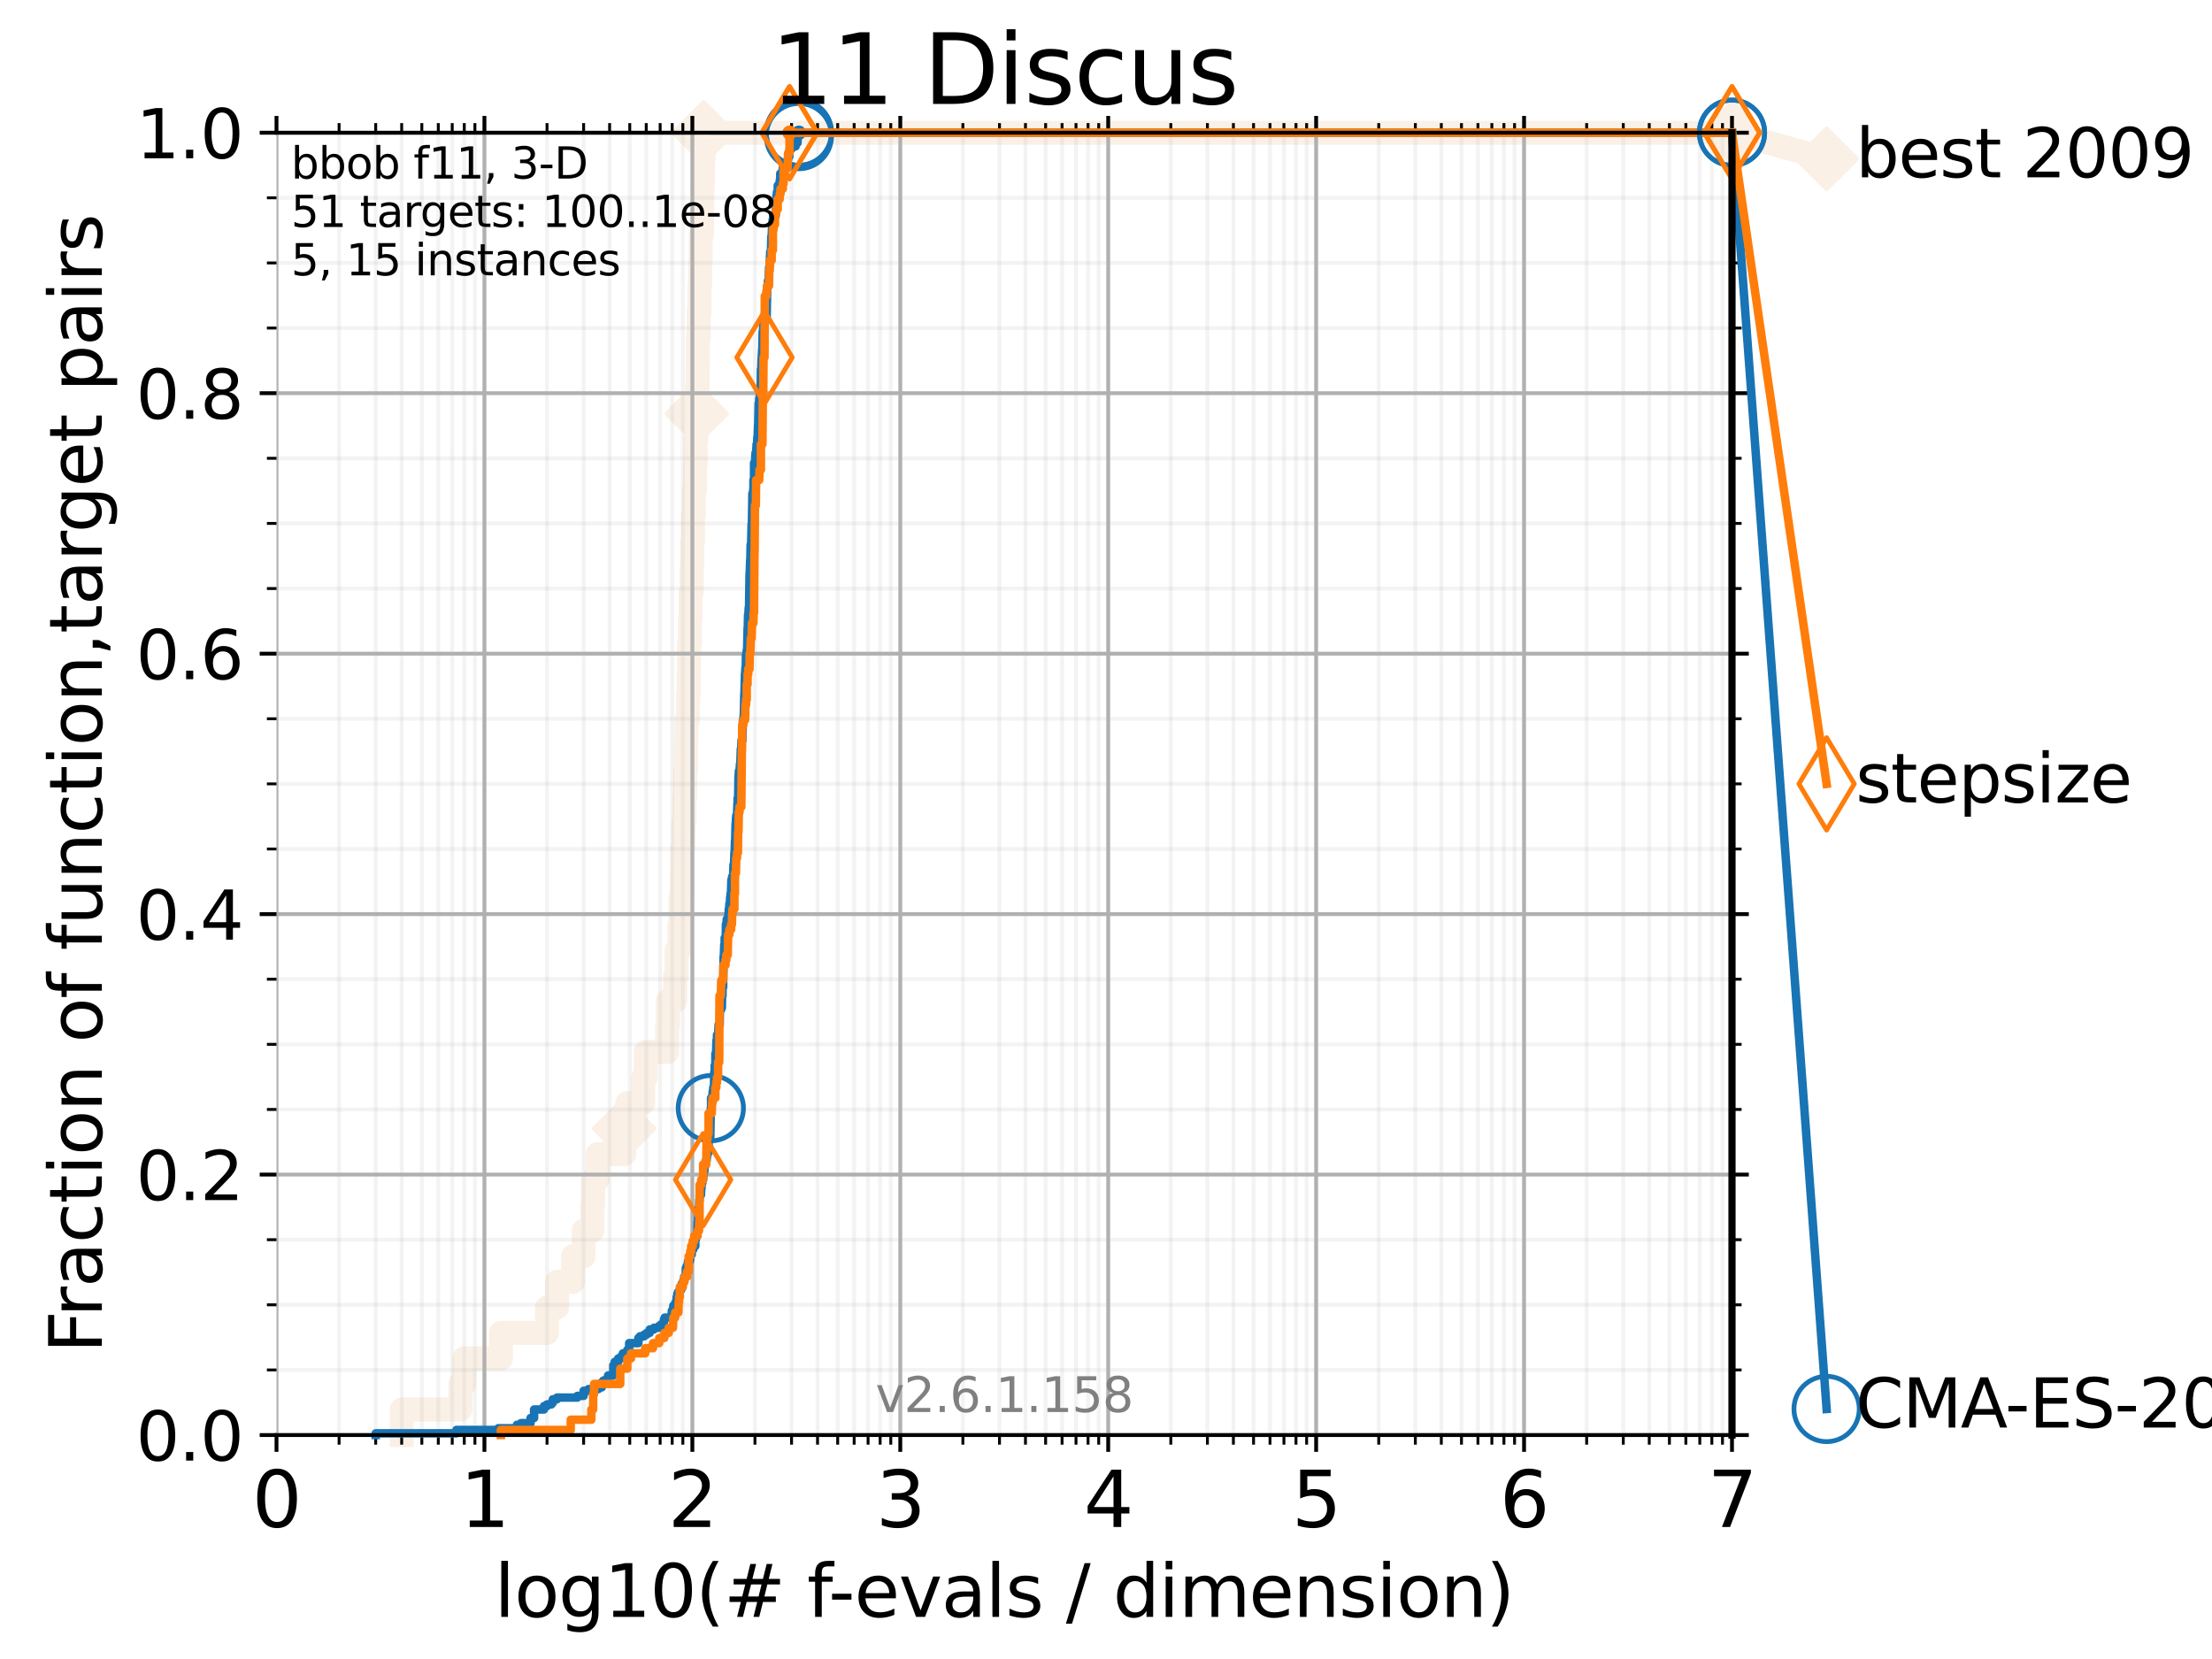 <?xml version="1.0" encoding="utf-8" standalone="no"?>
<!DOCTYPE svg PUBLIC "-//W3C//DTD SVG 1.1//EN"
  "http://www.w3.org/Graphics/SVG/1.1/DTD/svg11.dtd">
<svg xmlns:xlink="http://www.w3.org/1999/xlink" width="460.8pt" height="345.6pt" viewBox="0 0 460.8 345.6" xmlns="http://www.w3.org/2000/svg" version="1.1">
 <defs>
  <style type="text/css">*{stroke-linejoin: round; stroke-linecap: butt}</style>
 </defs>
 <g id="figure_1">
  <g id="patch_1">
   <path d="M 0 345.6 
L 460.8 345.6 
L 460.8 0 
L 0 0 
z
" style="fill: #ffffff"/>
  </g>
  <g id="axes_1">
   <g id="patch_2">
    <path d="M 57.6 298.944 
L 360.806 298.944 
L 360.806 27.648 
L 57.6 27.648 
z
" style="fill: #ffffff"/>
   </g>
   <g id="line2d_1">
    <path d="M 83.678 298.944 
L 83.678 293.624 
L 95.917 293.624 
L 95.917 288.305 
L 96.718 288.305 
L 96.718 282.985 
L 104.345 282.985 
L 104.345 277.666 
L 113.954 277.666 
L 113.954 272.346 
L 116.03 272.346 
L 116.03 267.027 
L 119.366 267.027 
L 119.366 261.707 
L 121.582 261.707 
L 121.582 256.388 
L 123.375 256.388 
L 123.375 251.068 
L 123.564 251.068 
L 123.564 245.749 
L 124.482 245.749 
L 124.482 240.429 
L 130.027 240.429 
L 130.027 235.11 
L 130.683 235.11 
L 130.683 229.79 
L 133.983 229.79 
L 133.983 224.471 
L 134.516 224.471 
L 134.516 219.151 
L 138.985 219.151 
L 138.985 213.832 
L 139.15 213.832 
L 139.15 208.512 
L 140.65 208.512 
L 140.65 203.192 
L 140.951 203.192 
L 140.951 197.873 
L 141.538 197.873 
L 141.538 192.553 
L 141.754 192.553 
L 141.754 187.234 
L 142.038 187.234 
L 142.038 181.914 
L 142.179 181.914 
L 142.179 176.595 
L 142.387 176.595 
L 142.387 171.275 
L 142.594 171.275 
L 142.594 165.956 
L 142.73 165.956 
L 142.73 160.636 
L 142.933 160.636 
L 142.933 155.317 
L 143 155.317 
L 143 149.997 
L 143.331 149.997 
L 143.331 144.678 
L 143.462 144.678 
L 143.462 139.358 
L 143.528 139.358 
L 143.528 134.039 
L 143.722 134.039 
L 143.722 128.719 
L 143.85 128.719 
L 143.85 123.4 
L 144.105 123.4 
L 144.105 118.08 
L 144.23 118.08 
L 144.23 112.76 
L 144.355 112.76 
L 144.355 107.441 
L 144.541 107.441 
L 144.541 102.121 
L 144.786 102.121 
L 144.786 96.802 
L 144.908 96.802 
L 144.908 91.482 
L 145.088 91.482 
L 145.088 86.163 
L 145.148 86.163 
L 145.148 80.843 
L 145.327 80.843 
L 145.327 75.524 
L 145.386 75.524 
L 145.386 70.204 
L 145.562 70.204 
L 145.562 64.885 
L 145.736 64.885 
L 145.736 59.565 
L 145.852 59.565 
L 145.852 54.246 
L 145.966 54.246 
L 145.966 48.926 
L 146.25 48.926 
L 146.25 43.607 
L 146.306 43.607 
L 146.306 38.287 
L 146.418 38.287 
L 146.418 32.968 
L 146.585 32.968 
L 146.585 27.648 
L 360.806 27.648 
" style="fill: none; stroke: #faf0e6; stroke-width: 5; stroke-linecap: square"/>
   </g>
   <g id="line2d_2">
    <defs>
     <path id="mb3c307e8f9" d="M -0 6.223 
L 6.223 0 
L 0 -6.223 
L -6.223 -0 
z
" style="stroke: #faf0e6; stroke-linejoin: miter"/>
    </defs>
    <g>
     <use xlink:href="#mb3c307e8f9" x="130.027" y="235.11" style="fill: #faf0e6; stroke: #faf0e6; stroke-linejoin: miter"/>
     <use xlink:href="#mb3c307e8f9" x="145.148" y="86.163" style="fill: #faf0e6; stroke: #faf0e6; stroke-linejoin: miter"/>
     <use xlink:href="#mb3c307e8f9" x="146.585" y="27.648" style="fill: #faf0e6; stroke: #faf0e6; stroke-linejoin: miter"/>
     <use xlink:href="#mb3c307e8f9" x="146.585" y="27.648" style="fill: #faf0e6; stroke: #faf0e6; stroke-linejoin: miter"/>
     <use xlink:href="#mb3c307e8f9" x="360.806" y="27.648" style="fill: #faf0e6; stroke: #faf0e6; stroke-linejoin: miter"/>
    </g>
   </g>
   <g id="line2d_3">
    <path style="fill: none; stroke: #faf0e6; stroke-width: 5; stroke-linecap: square"/>
    <g/>
   </g>
   <g id="line2d_4">
    <path d="M 360.806 27.648 
L 380.515 33.074 
" style="fill: none; stroke: #faf0e6; stroke-width: 5; stroke-linecap: square"/>
    <g>
     <use xlink:href="#mb3c307e8f9" x="360.806" y="27.648" style="fill: #faf0e6; stroke: #faf0e6; stroke-linejoin: miter"/>
     <use xlink:href="#mb3c307e8f9" x="380.515" y="33.074" style="fill: #faf0e6; stroke: #faf0e6; stroke-linejoin: miter"/>
    </g>
   </g>
   <g id="matplotlib.axis_1">
    <g id="xtick_1">
     <g id="line2d_5">
      <path d="M 57.6 298.944 
L 57.6 27.648 
" clip-path="url(#p1aa83fd593)" style="fill: none; stroke: #b0b0b0; stroke-width: 0.8; stroke-linecap: square"/>
     </g>
     <g id="line2d_6">
      <defs>
       <path id="m93e7429ec0" d="M 0 0 
L 0 3.5 
" style="stroke: #000000; stroke-width: 0.8"/>
      </defs>
      <g>
       <use xlink:href="#m93e7429ec0" x="57.6" y="298.944" style="stroke: #000000; stroke-width: 0.8"/>
      </g>
     </g>
     <g id="line2d_7">
      <defs>
       <path id="m84397c04b9" d="M 0 0 
L 0 -3.5 
" style="stroke: #000000; stroke-width: 0.8"/>
      </defs>
      <g>
       <use xlink:href="#m84397c04b9" x="57.6" y="27.648" style="stroke: #000000; stroke-width: 0.8"/>
      </g>
     </g>
     <g id="text_1">
      <!-- 0 -->
      <g transform="translate(52.51 318.101)scale(0.16 -0.16)">
       <defs>
        <path id="DejaVuSans-30" d="M 2034 4250 
Q 1547 4250 1301 3770 
Q 1056 3291 1056 2328 
Q 1056 1369 1301 889 
Q 1547 409 2034 409 
Q 2525 409 2770 889 
Q 3016 1369 3016 2328 
Q 3016 3291 2770 3770 
Q 2525 4250 2034 4250 
z
M 2034 4750 
Q 2819 4750 3233 4129 
Q 3647 3509 3647 2328 
Q 3647 1150 3233 529 
Q 2819 -91 2034 -91 
Q 1250 -91 836 529 
Q 422 1150 422 2328 
Q 422 3509 836 4129 
Q 1250 4750 2034 4750 
z
" transform="scale(0.016)"/>
       </defs>
       <use xlink:href="#DejaVuSans-30"/>
      </g>
     </g>
    </g>
    <g id="xtick_2">
     <g id="line2d_8">
      <path d="M 100.915 298.944 
L 100.915 27.648 
" clip-path="url(#p1aa83fd593)" style="fill: none; stroke: #b0b0b0; stroke-width: 0.8; stroke-linecap: square"/>
     </g>
     <g id="line2d_9">
      <g>
       <use xlink:href="#m93e7429ec0" x="100.915" y="298.944" style="stroke: #000000; stroke-width: 0.8"/>
      </g>
     </g>
     <g id="line2d_10">
      <g>
       <use xlink:href="#m84397c04b9" x="100.915" y="27.648" style="stroke: #000000; stroke-width: 0.8"/>
      </g>
     </g>
     <g id="text_2">
      <!-- 1 -->
      <g transform="translate(95.825 318.101)scale(0.16 -0.16)">
       <defs>
        <path id="DejaVuSans-31" d="M 794 531 
L 1825 531 
L 1825 4091 
L 703 3866 
L 703 4441 
L 1819 4666 
L 2450 4666 
L 2450 531 
L 3481 531 
L 3481 0 
L 794 0 
L 794 531 
z
" transform="scale(0.016)"/>
       </defs>
       <use xlink:href="#DejaVuSans-31"/>
      </g>
     </g>
    </g>
    <g id="xtick_3">
     <g id="line2d_11">
      <path d="M 144.23 298.944 
L 144.23 27.648 
" clip-path="url(#p1aa83fd593)" style="fill: none; stroke: #b0b0b0; stroke-width: 0.8; stroke-linecap: square"/>
     </g>
     <g id="line2d_12">
      <g>
       <use xlink:href="#m93e7429ec0" x="144.23" y="298.944" style="stroke: #000000; stroke-width: 0.8"/>
      </g>
     </g>
     <g id="line2d_13">
      <g>
       <use xlink:href="#m84397c04b9" x="144.23" y="27.648" style="stroke: #000000; stroke-width: 0.8"/>
      </g>
     </g>
     <g id="text_3">
      <!-- 2 -->
      <g transform="translate(139.14 318.101)scale(0.16 -0.16)">
       <defs>
        <path id="DejaVuSans-32" d="M 1228 531 
L 3431 531 
L 3431 0 
L 469 0 
L 469 531 
Q 828 903 1448 1529 
Q 2069 2156 2228 2338 
Q 2531 2678 2651 2914 
Q 2772 3150 2772 3378 
Q 2772 3750 2511 3984 
Q 2250 4219 1831 4219 
Q 1534 4219 1204 4116 
Q 875 4013 500 3803 
L 500 4441 
Q 881 4594 1212 4672 
Q 1544 4750 1819 4750 
Q 2544 4750 2975 4387 
Q 3406 4025 3406 3419 
Q 3406 3131 3298 2873 
Q 3191 2616 2906 2266 
Q 2828 2175 2409 1742 
Q 1991 1309 1228 531 
z
" transform="scale(0.016)"/>
       </defs>
       <use xlink:href="#DejaVuSans-32"/>
      </g>
     </g>
    </g>
    <g id="xtick_4">
     <g id="line2d_14">
      <path d="M 187.546 298.944 
L 187.546 27.648 
" clip-path="url(#p1aa83fd593)" style="fill: none; stroke: #b0b0b0; stroke-width: 0.8; stroke-linecap: square"/>
     </g>
     <g id="line2d_15">
      <g>
       <use xlink:href="#m93e7429ec0" x="187.546" y="298.944" style="stroke: #000000; stroke-width: 0.8"/>
      </g>
     </g>
     <g id="line2d_16">
      <g>
       <use xlink:href="#m84397c04b9" x="187.546" y="27.648" style="stroke: #000000; stroke-width: 0.8"/>
      </g>
     </g>
     <g id="text_4">
      <!-- 3 -->
      <g transform="translate(182.456 318.101)scale(0.16 -0.16)">
       <defs>
        <path id="DejaVuSans-33" d="M 2597 2516 
Q 3050 2419 3304 2112 
Q 3559 1806 3559 1356 
Q 3559 666 3084 287 
Q 2609 -91 1734 -91 
Q 1441 -91 1130 -33 
Q 819 25 488 141 
L 488 750 
Q 750 597 1062 519 
Q 1375 441 1716 441 
Q 2309 441 2620 675 
Q 2931 909 2931 1356 
Q 2931 1769 2642 2001 
Q 2353 2234 1838 2234 
L 1294 2234 
L 1294 2753 
L 1863 2753 
Q 2328 2753 2575 2939 
Q 2822 3125 2822 3475 
Q 2822 3834 2567 4026 
Q 2313 4219 1838 4219 
Q 1578 4219 1281 4162 
Q 984 4106 628 3988 
L 628 4550 
Q 988 4650 1302 4700 
Q 1616 4750 1894 4750 
Q 2613 4750 3031 4423 
Q 3450 4097 3450 3541 
Q 3450 3153 3228 2886 
Q 3006 2619 2597 2516 
z
" transform="scale(0.016)"/>
       </defs>
       <use xlink:href="#DejaVuSans-33"/>
      </g>
     </g>
    </g>
    <g id="xtick_5">
     <g id="line2d_17">
      <path d="M 230.861 298.944 
L 230.861 27.648 
" clip-path="url(#p1aa83fd593)" style="fill: none; stroke: #b0b0b0; stroke-width: 0.8; stroke-linecap: square"/>
     </g>
     <g id="line2d_18">
      <g>
       <use xlink:href="#m93e7429ec0" x="230.861" y="298.944" style="stroke: #000000; stroke-width: 0.8"/>
      </g>
     </g>
     <g id="line2d_19">
      <g>
       <use xlink:href="#m84397c04b9" x="230.861" y="27.648" style="stroke: #000000; stroke-width: 0.8"/>
      </g>
     </g>
     <g id="text_5">
      <!-- 4 -->
      <g transform="translate(225.771 318.101)scale(0.16 -0.16)">
       <defs>
        <path id="DejaVuSans-34" d="M 2419 4116 
L 825 1625 
L 2419 1625 
L 2419 4116 
z
M 2253 4666 
L 3047 4666 
L 3047 1625 
L 3713 1625 
L 3713 1100 
L 3047 1100 
L 3047 0 
L 2419 0 
L 2419 1100 
L 313 1100 
L 313 1709 
L 2253 4666 
z
" transform="scale(0.016)"/>
       </defs>
       <use xlink:href="#DejaVuSans-34"/>
      </g>
     </g>
    </g>
    <g id="xtick_6">
     <g id="line2d_20">
      <path d="M 274.176 298.944 
L 274.176 27.648 
" clip-path="url(#p1aa83fd593)" style="fill: none; stroke: #b0b0b0; stroke-width: 0.8; stroke-linecap: square"/>
     </g>
     <g id="line2d_21">
      <g>
       <use xlink:href="#m93e7429ec0" x="274.176" y="298.944" style="stroke: #000000; stroke-width: 0.8"/>
      </g>
     </g>
     <g id="line2d_22">
      <g>
       <use xlink:href="#m84397c04b9" x="274.176" y="27.648" style="stroke: #000000; stroke-width: 0.8"/>
      </g>
     </g>
     <g id="text_6">
      <!-- 5 -->
      <g transform="translate(269.086 318.101)scale(0.16 -0.16)">
       <defs>
        <path id="DejaVuSans-35" d="M 691 4666 
L 3169 4666 
L 3169 4134 
L 1269 4134 
L 1269 2991 
Q 1406 3038 1543 3061 
Q 1681 3084 1819 3084 
Q 2600 3084 3056 2656 
Q 3513 2228 3513 1497 
Q 3513 744 3044 326 
Q 2575 -91 1722 -91 
Q 1428 -91 1123 -41 
Q 819 9 494 109 
L 494 744 
Q 775 591 1075 516 
Q 1375 441 1709 441 
Q 2250 441 2565 725 
Q 2881 1009 2881 1497 
Q 2881 1984 2565 2268 
Q 2250 2553 1709 2553 
Q 1456 2553 1204 2497 
Q 953 2441 691 2322 
L 691 4666 
z
" transform="scale(0.016)"/>
       </defs>
       <use xlink:href="#DejaVuSans-35"/>
      </g>
     </g>
    </g>
    <g id="xtick_7">
     <g id="line2d_23">
      <path d="M 317.491 298.944 
L 317.491 27.648 
" clip-path="url(#p1aa83fd593)" style="fill: none; stroke: #b0b0b0; stroke-width: 0.8; stroke-linecap: square"/>
     </g>
     <g id="line2d_24">
      <g>
       <use xlink:href="#m93e7429ec0" x="317.491" y="298.944" style="stroke: #000000; stroke-width: 0.8"/>
      </g>
     </g>
     <g id="line2d_25">
      <g>
       <use xlink:href="#m84397c04b9" x="317.491" y="27.648" style="stroke: #000000; stroke-width: 0.8"/>
      </g>
     </g>
     <g id="text_7">
      <!-- 6 -->
      <g transform="translate(312.401 318.101)scale(0.16 -0.16)">
       <defs>
        <path id="DejaVuSans-36" d="M 2113 2584 
Q 1688 2584 1439 2293 
Q 1191 2003 1191 1497 
Q 1191 994 1439 701 
Q 1688 409 2113 409 
Q 2538 409 2786 701 
Q 3034 994 3034 1497 
Q 3034 2003 2786 2293 
Q 2538 2584 2113 2584 
z
M 3366 4563 
L 3366 3988 
Q 3128 4100 2886 4159 
Q 2644 4219 2406 4219 
Q 1781 4219 1451 3797 
Q 1122 3375 1075 2522 
Q 1259 2794 1537 2939 
Q 1816 3084 2150 3084 
Q 2853 3084 3261 2657 
Q 3669 2231 3669 1497 
Q 3669 778 3244 343 
Q 2819 -91 2113 -91 
Q 1303 -91 875 529 
Q 447 1150 447 2328 
Q 447 3434 972 4092 
Q 1497 4750 2381 4750 
Q 2619 4750 2861 4703 
Q 3103 4656 3366 4563 
z
" transform="scale(0.016)"/>
       </defs>
       <use xlink:href="#DejaVuSans-36"/>
      </g>
     </g>
    </g>
    <g id="xtick_8">
     <g id="line2d_26">
      <path d="M 360.806 298.944 
L 360.806 27.648 
" clip-path="url(#p1aa83fd593)" style="fill: none; stroke: #b0b0b0; stroke-width: 0.8; stroke-linecap: square"/>
     </g>
     <g id="line2d_27">
      <g>
       <use xlink:href="#m93e7429ec0" x="360.806" y="298.944" style="stroke: #000000; stroke-width: 0.8"/>
      </g>
     </g>
     <g id="line2d_28">
      <g>
       <use xlink:href="#m84397c04b9" x="360.806" y="27.648" style="stroke: #000000; stroke-width: 0.8"/>
      </g>
     </g>
     <g id="text_8">
      <!-- 7 -->
      <g transform="translate(355.716 318.101)scale(0.16 -0.16)">
       <defs>
        <path id="DejaVuSans-37" d="M 525 4666 
L 3525 4666 
L 3525 4397 
L 1831 0 
L 1172 0 
L 2766 4134 
L 525 4134 
L 525 4666 
z
" transform="scale(0.016)"/>
       </defs>
       <use xlink:href="#DejaVuSans-37"/>
      </g>
     </g>
    </g>
    <g id="xtick_9">
     <g id="line2d_29">
      <path d="M 70.639 298.944 
L 70.639 27.648 
" clip-path="url(#p1aa83fd593)" style="fill: none; stroke: #b0b0b0; stroke-opacity: 0.15; stroke-width: 0.8; stroke-linecap: square"/>
     </g>
     <g id="line2d_30">
      <defs>
       <path id="m7a6a5f21cd" d="M 0 0 
L 0 2 
" style="stroke: #000000; stroke-width: 0.6"/>
      </defs>
      <g>
       <use xlink:href="#m7a6a5f21cd" x="70.639" y="298.944" style="stroke: #000000; stroke-width: 0.6"/>
      </g>
     </g>
     <g id="line2d_31">
      <defs>
       <path id="m21f0957d45" d="M 0 0 
L 0 -2 
" style="stroke: #000000; stroke-width: 0.6"/>
      </defs>
      <g>
       <use xlink:href="#m21f0957d45" x="70.639" y="27.648" style="stroke: #000000; stroke-width: 0.6"/>
      </g>
     </g>
    </g>
    <g id="xtick_10">
     <g id="line2d_32">
      <path d="M 78.267 298.944 
L 78.267 27.648 
" clip-path="url(#p1aa83fd593)" style="fill: none; stroke: #b0b0b0; stroke-opacity: 0.15; stroke-width: 0.8; stroke-linecap: square"/>
     </g>
     <g id="line2d_33">
      <g>
       <use xlink:href="#m7a6a5f21cd" x="78.267" y="298.944" style="stroke: #000000; stroke-width: 0.6"/>
      </g>
     </g>
     <g id="line2d_34">
      <g>
       <use xlink:href="#m21f0957d45" x="78.267" y="27.648" style="stroke: #000000; stroke-width: 0.6"/>
      </g>
     </g>
    </g>
    <g id="xtick_11">
     <g id="line2d_35">
      <path d="M 83.678 298.944 
L 83.678 27.648 
" clip-path="url(#p1aa83fd593)" style="fill: none; stroke: #b0b0b0; stroke-opacity: 0.15; stroke-width: 0.8; stroke-linecap: square"/>
     </g>
     <g id="line2d_36">
      <g>
       <use xlink:href="#m7a6a5f21cd" x="83.678" y="298.944" style="stroke: #000000; stroke-width: 0.6"/>
      </g>
     </g>
     <g id="line2d_37">
      <g>
       <use xlink:href="#m21f0957d45" x="83.678" y="27.648" style="stroke: #000000; stroke-width: 0.6"/>
      </g>
     </g>
    </g>
    <g id="xtick_12">
     <g id="line2d_38">
      <path d="M 87.876 298.944 
L 87.876 27.648 
" clip-path="url(#p1aa83fd593)" style="fill: none; stroke: #b0b0b0; stroke-opacity: 0.15; stroke-width: 0.8; stroke-linecap: square"/>
     </g>
     <g id="line2d_39">
      <g>
       <use xlink:href="#m7a6a5f21cd" x="87.876" y="298.944" style="stroke: #000000; stroke-width: 0.6"/>
      </g>
     </g>
     <g id="line2d_40">
      <g>
       <use xlink:href="#m21f0957d45" x="87.876" y="27.648" style="stroke: #000000; stroke-width: 0.6"/>
      </g>
     </g>
    </g>
    <g id="xtick_13">
     <g id="line2d_41">
      <path d="M 91.306 298.944 
L 91.306 27.648 
" clip-path="url(#p1aa83fd593)" style="fill: none; stroke: #b0b0b0; stroke-opacity: 0.15; stroke-width: 0.8; stroke-linecap: square"/>
     </g>
     <g id="line2d_42">
      <g>
       <use xlink:href="#m7a6a5f21cd" x="91.306" y="298.944" style="stroke: #000000; stroke-width: 0.6"/>
      </g>
     </g>
     <g id="line2d_43">
      <g>
       <use xlink:href="#m21f0957d45" x="91.306" y="27.648" style="stroke: #000000; stroke-width: 0.6"/>
      </g>
     </g>
    </g>
    <g id="xtick_14">
     <g id="line2d_44">
      <path d="M 94.206 298.944 
L 94.206 27.648 
" clip-path="url(#p1aa83fd593)" style="fill: none; stroke: #b0b0b0; stroke-opacity: 0.15; stroke-width: 0.8; stroke-linecap: square"/>
     </g>
     <g id="line2d_45">
      <g>
       <use xlink:href="#m7a6a5f21cd" x="94.206" y="298.944" style="stroke: #000000; stroke-width: 0.6"/>
      </g>
     </g>
     <g id="line2d_46">
      <g>
       <use xlink:href="#m21f0957d45" x="94.206" y="27.648" style="stroke: #000000; stroke-width: 0.6"/>
      </g>
     </g>
    </g>
    <g id="xtick_15">
     <g id="line2d_47">
      <path d="M 96.718 298.944 
L 96.718 27.648 
" clip-path="url(#p1aa83fd593)" style="fill: none; stroke: #b0b0b0; stroke-opacity: 0.15; stroke-width: 0.8; stroke-linecap: square"/>
     </g>
     <g id="line2d_48">
      <g>
       <use xlink:href="#m7a6a5f21cd" x="96.718" y="298.944" style="stroke: #000000; stroke-width: 0.6"/>
      </g>
     </g>
     <g id="line2d_49">
      <g>
       <use xlink:href="#m21f0957d45" x="96.718" y="27.648" style="stroke: #000000; stroke-width: 0.6"/>
      </g>
     </g>
    </g>
    <g id="xtick_16">
     <g id="line2d_50">
      <path d="M 98.933 298.944 
L 98.933 27.648 
" clip-path="url(#p1aa83fd593)" style="fill: none; stroke: #b0b0b0; stroke-opacity: 0.15; stroke-width: 0.8; stroke-linecap: square"/>
     </g>
     <g id="line2d_51">
      <g>
       <use xlink:href="#m7a6a5f21cd" x="98.933" y="298.944" style="stroke: #000000; stroke-width: 0.6"/>
      </g>
     </g>
     <g id="line2d_52">
      <g>
       <use xlink:href="#m21f0957d45" x="98.933" y="27.648" style="stroke: #000000; stroke-width: 0.6"/>
      </g>
     </g>
    </g>
    <g id="xtick_17">
     <g id="line2d_53">
      <path d="M 113.954 298.944 
L 113.954 27.648 
" clip-path="url(#p1aa83fd593)" style="fill: none; stroke: #b0b0b0; stroke-opacity: 0.15; stroke-width: 0.8; stroke-linecap: square"/>
     </g>
     <g id="line2d_54">
      <g>
       <use xlink:href="#m7a6a5f21cd" x="113.954" y="298.944" style="stroke: #000000; stroke-width: 0.6"/>
      </g>
     </g>
     <g id="line2d_55">
      <g>
       <use xlink:href="#m21f0957d45" x="113.954" y="27.648" style="stroke: #000000; stroke-width: 0.6"/>
      </g>
     </g>
    </g>
    <g id="xtick_18">
     <g id="line2d_56">
      <path d="M 121.582 298.944 
L 121.582 27.648 
" clip-path="url(#p1aa83fd593)" style="fill: none; stroke: #b0b0b0; stroke-opacity: 0.15; stroke-width: 0.8; stroke-linecap: square"/>
     </g>
     <g id="line2d_57">
      <g>
       <use xlink:href="#m7a6a5f21cd" x="121.582" y="298.944" style="stroke: #000000; stroke-width: 0.6"/>
      </g>
     </g>
     <g id="line2d_58">
      <g>
       <use xlink:href="#m21f0957d45" x="121.582" y="27.648" style="stroke: #000000; stroke-width: 0.6"/>
      </g>
     </g>
    </g>
    <g id="xtick_19">
     <g id="line2d_59">
      <path d="M 126.994 298.944 
L 126.994 27.648 
" clip-path="url(#p1aa83fd593)" style="fill: none; stroke: #b0b0b0; stroke-opacity: 0.15; stroke-width: 0.8; stroke-linecap: square"/>
     </g>
     <g id="line2d_60">
      <g>
       <use xlink:href="#m7a6a5f21cd" x="126.994" y="298.944" style="stroke: #000000; stroke-width: 0.6"/>
      </g>
     </g>
     <g id="line2d_61">
      <g>
       <use xlink:href="#m21f0957d45" x="126.994" y="27.648" style="stroke: #000000; stroke-width: 0.6"/>
      </g>
     </g>
    </g>
    <g id="xtick_20">
     <g id="line2d_62">
      <path d="M 131.191 298.944 
L 131.191 27.648 
" clip-path="url(#p1aa83fd593)" style="fill: none; stroke: #b0b0b0; stroke-opacity: 0.15; stroke-width: 0.8; stroke-linecap: square"/>
     </g>
     <g id="line2d_63">
      <g>
       <use xlink:href="#m7a6a5f21cd" x="131.191" y="298.944" style="stroke: #000000; stroke-width: 0.6"/>
      </g>
     </g>
     <g id="line2d_64">
      <g>
       <use xlink:href="#m21f0957d45" x="131.191" y="27.648" style="stroke: #000000; stroke-width: 0.6"/>
      </g>
     </g>
    </g>
    <g id="xtick_21">
     <g id="line2d_65">
      <path d="M 134.621 298.944 
L 134.621 27.648 
" clip-path="url(#p1aa83fd593)" style="fill: none; stroke: #b0b0b0; stroke-opacity: 0.15; stroke-width: 0.8; stroke-linecap: square"/>
     </g>
     <g id="line2d_66">
      <g>
       <use xlink:href="#m7a6a5f21cd" x="134.621" y="298.944" style="stroke: #000000; stroke-width: 0.6"/>
      </g>
     </g>
     <g id="line2d_67">
      <g>
       <use xlink:href="#m21f0957d45" x="134.621" y="27.648" style="stroke: #000000; stroke-width: 0.6"/>
      </g>
     </g>
    </g>
    <g id="xtick_22">
     <g id="line2d_68">
      <path d="M 137.521 298.944 
L 137.521 27.648 
" clip-path="url(#p1aa83fd593)" style="fill: none; stroke: #b0b0b0; stroke-opacity: 0.15; stroke-width: 0.8; stroke-linecap: square"/>
     </g>
     <g id="line2d_69">
      <g>
       <use xlink:href="#m7a6a5f21cd" x="137.521" y="298.944" style="stroke: #000000; stroke-width: 0.6"/>
      </g>
     </g>
     <g id="line2d_70">
      <g>
       <use xlink:href="#m21f0957d45" x="137.521" y="27.648" style="stroke: #000000; stroke-width: 0.6"/>
      </g>
     </g>
    </g>
    <g id="xtick_23">
     <g id="line2d_71">
      <path d="M 140.033 298.944 
L 140.033 27.648 
" clip-path="url(#p1aa83fd593)" style="fill: none; stroke: #b0b0b0; stroke-opacity: 0.15; stroke-width: 0.8; stroke-linecap: square"/>
     </g>
     <g id="line2d_72">
      <g>
       <use xlink:href="#m7a6a5f21cd" x="140.033" y="298.944" style="stroke: #000000; stroke-width: 0.6"/>
      </g>
     </g>
     <g id="line2d_73">
      <g>
       <use xlink:href="#m21f0957d45" x="140.033" y="27.648" style="stroke: #000000; stroke-width: 0.6"/>
      </g>
     </g>
    </g>
    <g id="xtick_24">
     <g id="line2d_74">
      <path d="M 142.248 298.944 
L 142.248 27.648 
" clip-path="url(#p1aa83fd593)" style="fill: none; stroke: #b0b0b0; stroke-opacity: 0.15; stroke-width: 0.8; stroke-linecap: square"/>
     </g>
     <g id="line2d_75">
      <g>
       <use xlink:href="#m7a6a5f21cd" x="142.248" y="298.944" style="stroke: #000000; stroke-width: 0.6"/>
      </g>
     </g>
     <g id="line2d_76">
      <g>
       <use xlink:href="#m21f0957d45" x="142.248" y="27.648" style="stroke: #000000; stroke-width: 0.6"/>
      </g>
     </g>
    </g>
    <g id="xtick_25">
     <g id="line2d_77">
      <path d="M 157.27 298.944 
L 157.27 27.648 
" clip-path="url(#p1aa83fd593)" style="fill: none; stroke: #b0b0b0; stroke-opacity: 0.15; stroke-width: 0.8; stroke-linecap: square"/>
     </g>
     <g id="line2d_78">
      <g>
       <use xlink:href="#m7a6a5f21cd" x="157.27" y="298.944" style="stroke: #000000; stroke-width: 0.6"/>
      </g>
     </g>
     <g id="line2d_79">
      <g>
       <use xlink:href="#m21f0957d45" x="157.27" y="27.648" style="stroke: #000000; stroke-width: 0.6"/>
      </g>
     </g>
    </g>
    <g id="xtick_26">
     <g id="line2d_80">
      <path d="M 164.897 298.944 
L 164.897 27.648 
" clip-path="url(#p1aa83fd593)" style="fill: none; stroke: #b0b0b0; stroke-opacity: 0.15; stroke-width: 0.8; stroke-linecap: square"/>
     </g>
     <g id="line2d_81">
      <g>
       <use xlink:href="#m7a6a5f21cd" x="164.897" y="298.944" style="stroke: #000000; stroke-width: 0.6"/>
      </g>
     </g>
     <g id="line2d_82">
      <g>
       <use xlink:href="#m21f0957d45" x="164.897" y="27.648" style="stroke: #000000; stroke-width: 0.6"/>
      </g>
     </g>
    </g>
    <g id="xtick_27">
     <g id="line2d_83">
      <path d="M 170.309 298.944 
L 170.309 27.648 
" clip-path="url(#p1aa83fd593)" style="fill: none; stroke: #b0b0b0; stroke-opacity: 0.15; stroke-width: 0.8; stroke-linecap: square"/>
     </g>
     <g id="line2d_84">
      <g>
       <use xlink:href="#m7a6a5f21cd" x="170.309" y="298.944" style="stroke: #000000; stroke-width: 0.6"/>
      </g>
     </g>
     <g id="line2d_85">
      <g>
       <use xlink:href="#m21f0957d45" x="170.309" y="27.648" style="stroke: #000000; stroke-width: 0.6"/>
      </g>
     </g>
    </g>
    <g id="xtick_28">
     <g id="line2d_86">
      <path d="M 174.506 298.944 
L 174.506 27.648 
" clip-path="url(#p1aa83fd593)" style="fill: none; stroke: #b0b0b0; stroke-opacity: 0.15; stroke-width: 0.8; stroke-linecap: square"/>
     </g>
     <g id="line2d_87">
      <g>
       <use xlink:href="#m7a6a5f21cd" x="174.506" y="298.944" style="stroke: #000000; stroke-width: 0.6"/>
      </g>
     </g>
     <g id="line2d_88">
      <g>
       <use xlink:href="#m21f0957d45" x="174.506" y="27.648" style="stroke: #000000; stroke-width: 0.6"/>
      </g>
     </g>
    </g>
    <g id="xtick_29">
     <g id="line2d_89">
      <path d="M 177.936 298.944 
L 177.936 27.648 
" clip-path="url(#p1aa83fd593)" style="fill: none; stroke: #b0b0b0; stroke-opacity: 0.15; stroke-width: 0.8; stroke-linecap: square"/>
     </g>
     <g id="line2d_90">
      <g>
       <use xlink:href="#m7a6a5f21cd" x="177.936" y="298.944" style="stroke: #000000; stroke-width: 0.6"/>
      </g>
     </g>
     <g id="line2d_91">
      <g>
       <use xlink:href="#m21f0957d45" x="177.936" y="27.648" style="stroke: #000000; stroke-width: 0.6"/>
      </g>
     </g>
    </g>
    <g id="xtick_30">
     <g id="line2d_92">
      <path d="M 180.836 298.944 
L 180.836 27.648 
" clip-path="url(#p1aa83fd593)" style="fill: none; stroke: #b0b0b0; stroke-opacity: 0.15; stroke-width: 0.8; stroke-linecap: square"/>
     </g>
     <g id="line2d_93">
      <g>
       <use xlink:href="#m7a6a5f21cd" x="180.836" y="298.944" style="stroke: #000000; stroke-width: 0.6"/>
      </g>
     </g>
     <g id="line2d_94">
      <g>
       <use xlink:href="#m21f0957d45" x="180.836" y="27.648" style="stroke: #000000; stroke-width: 0.6"/>
      </g>
     </g>
    </g>
    <g id="xtick_31">
     <g id="line2d_95">
      <path d="M 183.348 298.944 
L 183.348 27.648 
" clip-path="url(#p1aa83fd593)" style="fill: none; stroke: #b0b0b0; stroke-opacity: 0.15; stroke-width: 0.8; stroke-linecap: square"/>
     </g>
     <g id="line2d_96">
      <g>
       <use xlink:href="#m7a6a5f21cd" x="183.348" y="298.944" style="stroke: #000000; stroke-width: 0.6"/>
      </g>
     </g>
     <g id="line2d_97">
      <g>
       <use xlink:href="#m21f0957d45" x="183.348" y="27.648" style="stroke: #000000; stroke-width: 0.6"/>
      </g>
     </g>
    </g>
    <g id="xtick_32">
     <g id="line2d_98">
      <path d="M 185.564 298.944 
L 185.564 27.648 
" clip-path="url(#p1aa83fd593)" style="fill: none; stroke: #b0b0b0; stroke-opacity: 0.15; stroke-width: 0.8; stroke-linecap: square"/>
     </g>
     <g id="line2d_99">
      <g>
       <use xlink:href="#m7a6a5f21cd" x="185.564" y="298.944" style="stroke: #000000; stroke-width: 0.6"/>
      </g>
     </g>
     <g id="line2d_100">
      <g>
       <use xlink:href="#m21f0957d45" x="185.564" y="27.648" style="stroke: #000000; stroke-width: 0.6"/>
      </g>
     </g>
    </g>
    <g id="xtick_33">
     <g id="line2d_101">
      <path d="M 200.585 298.944 
L 200.585 27.648 
" clip-path="url(#p1aa83fd593)" style="fill: none; stroke: #b0b0b0; stroke-opacity: 0.15; stroke-width: 0.8; stroke-linecap: square"/>
     </g>
     <g id="line2d_102">
      <g>
       <use xlink:href="#m7a6a5f21cd" x="200.585" y="298.944" style="stroke: #000000; stroke-width: 0.6"/>
      </g>
     </g>
     <g id="line2d_103">
      <g>
       <use xlink:href="#m21f0957d45" x="200.585" y="27.648" style="stroke: #000000; stroke-width: 0.6"/>
      </g>
     </g>
    </g>
    <g id="xtick_34">
     <g id="line2d_104">
      <path d="M 208.212 298.944 
L 208.212 27.648 
" clip-path="url(#p1aa83fd593)" style="fill: none; stroke: #b0b0b0; stroke-opacity: 0.15; stroke-width: 0.8; stroke-linecap: square"/>
     </g>
     <g id="line2d_105">
      <g>
       <use xlink:href="#m7a6a5f21cd" x="208.212" y="298.944" style="stroke: #000000; stroke-width: 0.6"/>
      </g>
     </g>
     <g id="line2d_106">
      <g>
       <use xlink:href="#m21f0957d45" x="208.212" y="27.648" style="stroke: #000000; stroke-width: 0.6"/>
      </g>
     </g>
    </g>
    <g id="xtick_35">
     <g id="line2d_107">
      <path d="M 213.624 298.944 
L 213.624 27.648 
" clip-path="url(#p1aa83fd593)" style="fill: none; stroke: #b0b0b0; stroke-opacity: 0.15; stroke-width: 0.8; stroke-linecap: square"/>
     </g>
     <g id="line2d_108">
      <g>
       <use xlink:href="#m7a6a5f21cd" x="213.624" y="298.944" style="stroke: #000000; stroke-width: 0.6"/>
      </g>
     </g>
     <g id="line2d_109">
      <g>
       <use xlink:href="#m21f0957d45" x="213.624" y="27.648" style="stroke: #000000; stroke-width: 0.6"/>
      </g>
     </g>
    </g>
    <g id="xtick_36">
     <g id="line2d_110">
      <path d="M 217.822 298.944 
L 217.822 27.648 
" clip-path="url(#p1aa83fd593)" style="fill: none; stroke: #b0b0b0; stroke-opacity: 0.15; stroke-width: 0.8; stroke-linecap: square"/>
     </g>
     <g id="line2d_111">
      <g>
       <use xlink:href="#m7a6a5f21cd" x="217.822" y="298.944" style="stroke: #000000; stroke-width: 0.6"/>
      </g>
     </g>
     <g id="line2d_112">
      <g>
       <use xlink:href="#m21f0957d45" x="217.822" y="27.648" style="stroke: #000000; stroke-width: 0.6"/>
      </g>
     </g>
    </g>
    <g id="xtick_37">
     <g id="line2d_113">
      <path d="M 221.251 298.944 
L 221.251 27.648 
" clip-path="url(#p1aa83fd593)" style="fill: none; stroke: #b0b0b0; stroke-opacity: 0.15; stroke-width: 0.8; stroke-linecap: square"/>
     </g>
     <g id="line2d_114">
      <g>
       <use xlink:href="#m7a6a5f21cd" x="221.251" y="298.944" style="stroke: #000000; stroke-width: 0.6"/>
      </g>
     </g>
     <g id="line2d_115">
      <g>
       <use xlink:href="#m21f0957d45" x="221.251" y="27.648" style="stroke: #000000; stroke-width: 0.6"/>
      </g>
     </g>
    </g>
    <g id="xtick_38">
     <g id="line2d_116">
      <path d="M 224.151 298.944 
L 224.151 27.648 
" clip-path="url(#p1aa83fd593)" style="fill: none; stroke: #b0b0b0; stroke-opacity: 0.15; stroke-width: 0.8; stroke-linecap: square"/>
     </g>
     <g id="line2d_117">
      <g>
       <use xlink:href="#m7a6a5f21cd" x="224.151" y="298.944" style="stroke: #000000; stroke-width: 0.6"/>
      </g>
     </g>
     <g id="line2d_118">
      <g>
       <use xlink:href="#m21f0957d45" x="224.151" y="27.648" style="stroke: #000000; stroke-width: 0.6"/>
      </g>
     </g>
    </g>
    <g id="xtick_39">
     <g id="line2d_119">
      <path d="M 226.663 298.944 
L 226.663 27.648 
" clip-path="url(#p1aa83fd593)" style="fill: none; stroke: #b0b0b0; stroke-opacity: 0.15; stroke-width: 0.8; stroke-linecap: square"/>
     </g>
     <g id="line2d_120">
      <g>
       <use xlink:href="#m7a6a5f21cd" x="226.663" y="298.944" style="stroke: #000000; stroke-width: 0.6"/>
      </g>
     </g>
     <g id="line2d_121">
      <g>
       <use xlink:href="#m21f0957d45" x="226.663" y="27.648" style="stroke: #000000; stroke-width: 0.6"/>
      </g>
     </g>
    </g>
    <g id="xtick_40">
     <g id="line2d_122">
      <path d="M 228.879 298.944 
L 228.879 27.648 
" clip-path="url(#p1aa83fd593)" style="fill: none; stroke: #b0b0b0; stroke-opacity: 0.15; stroke-width: 0.8; stroke-linecap: square"/>
     </g>
     <g id="line2d_123">
      <g>
       <use xlink:href="#m7a6a5f21cd" x="228.879" y="298.944" style="stroke: #000000; stroke-width: 0.6"/>
      </g>
     </g>
     <g id="line2d_124">
      <g>
       <use xlink:href="#m21f0957d45" x="228.879" y="27.648" style="stroke: #000000; stroke-width: 0.6"/>
      </g>
     </g>
    </g>
    <g id="xtick_41">
     <g id="line2d_125">
      <path d="M 243.9 298.944 
L 243.9 27.648 
" clip-path="url(#p1aa83fd593)" style="fill: none; stroke: #b0b0b0; stroke-opacity: 0.15; stroke-width: 0.8; stroke-linecap: square"/>
     </g>
     <g id="line2d_126">
      <g>
       <use xlink:href="#m7a6a5f21cd" x="243.9" y="298.944" style="stroke: #000000; stroke-width: 0.6"/>
      </g>
     </g>
     <g id="line2d_127">
      <g>
       <use xlink:href="#m21f0957d45" x="243.9" y="27.648" style="stroke: #000000; stroke-width: 0.6"/>
      </g>
     </g>
    </g>
    <g id="xtick_42">
     <g id="line2d_128">
      <path d="M 251.527 298.944 
L 251.527 27.648 
" clip-path="url(#p1aa83fd593)" style="fill: none; stroke: #b0b0b0; stroke-opacity: 0.15; stroke-width: 0.8; stroke-linecap: square"/>
     </g>
     <g id="line2d_129">
      <g>
       <use xlink:href="#m7a6a5f21cd" x="251.527" y="298.944" style="stroke: #000000; stroke-width: 0.6"/>
      </g>
     </g>
     <g id="line2d_130">
      <g>
       <use xlink:href="#m21f0957d45" x="251.527" y="27.648" style="stroke: #000000; stroke-width: 0.6"/>
      </g>
     </g>
    </g>
    <g id="xtick_43">
     <g id="line2d_131">
      <path d="M 256.939 298.944 
L 256.939 27.648 
" clip-path="url(#p1aa83fd593)" style="fill: none; stroke: #b0b0b0; stroke-opacity: 0.15; stroke-width: 0.8; stroke-linecap: square"/>
     </g>
     <g id="line2d_132">
      <g>
       <use xlink:href="#m7a6a5f21cd" x="256.939" y="298.944" style="stroke: #000000; stroke-width: 0.6"/>
      </g>
     </g>
     <g id="line2d_133">
      <g>
       <use xlink:href="#m21f0957d45" x="256.939" y="27.648" style="stroke: #000000; stroke-width: 0.6"/>
      </g>
     </g>
    </g>
    <g id="xtick_44">
     <g id="line2d_134">
      <path d="M 261.137 298.944 
L 261.137 27.648 
" clip-path="url(#p1aa83fd593)" style="fill: none; stroke: #b0b0b0; stroke-opacity: 0.15; stroke-width: 0.8; stroke-linecap: square"/>
     </g>
     <g id="line2d_135">
      <g>
       <use xlink:href="#m7a6a5f21cd" x="261.137" y="298.944" style="stroke: #000000; stroke-width: 0.6"/>
      </g>
     </g>
     <g id="line2d_136">
      <g>
       <use xlink:href="#m21f0957d45" x="261.137" y="27.648" style="stroke: #000000; stroke-width: 0.6"/>
      </g>
     </g>
    </g>
    <g id="xtick_45">
     <g id="line2d_137">
      <path d="M 264.567 298.944 
L 264.567 27.648 
" clip-path="url(#p1aa83fd593)" style="fill: none; stroke: #b0b0b0; stroke-opacity: 0.15; stroke-width: 0.8; stroke-linecap: square"/>
     </g>
     <g id="line2d_138">
      <g>
       <use xlink:href="#m7a6a5f21cd" x="264.567" y="298.944" style="stroke: #000000; stroke-width: 0.6"/>
      </g>
     </g>
     <g id="line2d_139">
      <g>
       <use xlink:href="#m21f0957d45" x="264.567" y="27.648" style="stroke: #000000; stroke-width: 0.6"/>
      </g>
     </g>
    </g>
    <g id="xtick_46">
     <g id="line2d_140">
      <path d="M 267.466 298.944 
L 267.466 27.648 
" clip-path="url(#p1aa83fd593)" style="fill: none; stroke: #b0b0b0; stroke-opacity: 0.15; stroke-width: 0.8; stroke-linecap: square"/>
     </g>
     <g id="line2d_141">
      <g>
       <use xlink:href="#m7a6a5f21cd" x="267.466" y="298.944" style="stroke: #000000; stroke-width: 0.6"/>
      </g>
     </g>
     <g id="line2d_142">
      <g>
       <use xlink:href="#m21f0957d45" x="267.466" y="27.648" style="stroke: #000000; stroke-width: 0.6"/>
      </g>
     </g>
    </g>
    <g id="xtick_47">
     <g id="line2d_143">
      <path d="M 269.978 298.944 
L 269.978 27.648 
" clip-path="url(#p1aa83fd593)" style="fill: none; stroke: #b0b0b0; stroke-opacity: 0.15; stroke-width: 0.8; stroke-linecap: square"/>
     </g>
     <g id="line2d_144">
      <g>
       <use xlink:href="#m7a6a5f21cd" x="269.978" y="298.944" style="stroke: #000000; stroke-width: 0.6"/>
      </g>
     </g>
     <g id="line2d_145">
      <g>
       <use xlink:href="#m21f0957d45" x="269.978" y="27.648" style="stroke: #000000; stroke-width: 0.6"/>
      </g>
     </g>
    </g>
    <g id="xtick_48">
     <g id="line2d_146">
      <path d="M 272.194 298.944 
L 272.194 27.648 
" clip-path="url(#p1aa83fd593)" style="fill: none; stroke: #b0b0b0; stroke-opacity: 0.15; stroke-width: 0.8; stroke-linecap: square"/>
     </g>
     <g id="line2d_147">
      <g>
       <use xlink:href="#m7a6a5f21cd" x="272.194" y="298.944" style="stroke: #000000; stroke-width: 0.6"/>
      </g>
     </g>
     <g id="line2d_148">
      <g>
       <use xlink:href="#m21f0957d45" x="272.194" y="27.648" style="stroke: #000000; stroke-width: 0.6"/>
      </g>
     </g>
    </g>
    <g id="xtick_49">
     <g id="line2d_149">
      <path d="M 287.215 298.944 
L 287.215 27.648 
" clip-path="url(#p1aa83fd593)" style="fill: none; stroke: #b0b0b0; stroke-opacity: 0.15; stroke-width: 0.8; stroke-linecap: square"/>
     </g>
     <g id="line2d_150">
      <g>
       <use xlink:href="#m7a6a5f21cd" x="287.215" y="298.944" style="stroke: #000000; stroke-width: 0.6"/>
      </g>
     </g>
     <g id="line2d_151">
      <g>
       <use xlink:href="#m21f0957d45" x="287.215" y="27.648" style="stroke: #000000; stroke-width: 0.6"/>
      </g>
     </g>
    </g>
    <g id="xtick_50">
     <g id="line2d_152">
      <path d="M 294.843 298.944 
L 294.843 27.648 
" clip-path="url(#p1aa83fd593)" style="fill: none; stroke: #b0b0b0; stroke-opacity: 0.15; stroke-width: 0.8; stroke-linecap: square"/>
     </g>
     <g id="line2d_153">
      <g>
       <use xlink:href="#m7a6a5f21cd" x="294.843" y="298.944" style="stroke: #000000; stroke-width: 0.6"/>
      </g>
     </g>
     <g id="line2d_154">
      <g>
       <use xlink:href="#m21f0957d45" x="294.843" y="27.648" style="stroke: #000000; stroke-width: 0.6"/>
      </g>
     </g>
    </g>
    <g id="xtick_51">
     <g id="line2d_155">
      <path d="M 300.254 298.944 
L 300.254 27.648 
" clip-path="url(#p1aa83fd593)" style="fill: none; stroke: #b0b0b0; stroke-opacity: 0.15; stroke-width: 0.8; stroke-linecap: square"/>
     </g>
     <g id="line2d_156">
      <g>
       <use xlink:href="#m7a6a5f21cd" x="300.254" y="298.944" style="stroke: #000000; stroke-width: 0.6"/>
      </g>
     </g>
     <g id="line2d_157">
      <g>
       <use xlink:href="#m21f0957d45" x="300.254" y="27.648" style="stroke: #000000; stroke-width: 0.6"/>
      </g>
     </g>
    </g>
    <g id="xtick_52">
     <g id="line2d_158">
      <path d="M 304.452 298.944 
L 304.452 27.648 
" clip-path="url(#p1aa83fd593)" style="fill: none; stroke: #b0b0b0; stroke-opacity: 0.15; stroke-width: 0.8; stroke-linecap: square"/>
     </g>
     <g id="line2d_159">
      <g>
       <use xlink:href="#m7a6a5f21cd" x="304.452" y="298.944" style="stroke: #000000; stroke-width: 0.6"/>
      </g>
     </g>
     <g id="line2d_160">
      <g>
       <use xlink:href="#m21f0957d45" x="304.452" y="27.648" style="stroke: #000000; stroke-width: 0.6"/>
      </g>
     </g>
    </g>
    <g id="xtick_53">
     <g id="line2d_161">
      <path d="M 307.882 298.944 
L 307.882 27.648 
" clip-path="url(#p1aa83fd593)" style="fill: none; stroke: #b0b0b0; stroke-opacity: 0.15; stroke-width: 0.8; stroke-linecap: square"/>
     </g>
     <g id="line2d_162">
      <g>
       <use xlink:href="#m7a6a5f21cd" x="307.882" y="298.944" style="stroke: #000000; stroke-width: 0.6"/>
      </g>
     </g>
     <g id="line2d_163">
      <g>
       <use xlink:href="#m21f0957d45" x="307.882" y="27.648" style="stroke: #000000; stroke-width: 0.6"/>
      </g>
     </g>
    </g>
    <g id="xtick_54">
     <g id="line2d_164">
      <path d="M 310.782 298.944 
L 310.782 27.648 
" clip-path="url(#p1aa83fd593)" style="fill: none; stroke: #b0b0b0; stroke-opacity: 0.15; stroke-width: 0.8; stroke-linecap: square"/>
     </g>
     <g id="line2d_165">
      <g>
       <use xlink:href="#m7a6a5f21cd" x="310.782" y="298.944" style="stroke: #000000; stroke-width: 0.6"/>
      </g>
     </g>
     <g id="line2d_166">
      <g>
       <use xlink:href="#m21f0957d45" x="310.782" y="27.648" style="stroke: #000000; stroke-width: 0.6"/>
      </g>
     </g>
    </g>
    <g id="xtick_55">
     <g id="line2d_167">
      <path d="M 313.294 298.944 
L 313.294 27.648 
" clip-path="url(#p1aa83fd593)" style="fill: none; stroke: #b0b0b0; stroke-opacity: 0.15; stroke-width: 0.8; stroke-linecap: square"/>
     </g>
     <g id="line2d_168">
      <g>
       <use xlink:href="#m7a6a5f21cd" x="313.294" y="298.944" style="stroke: #000000; stroke-width: 0.6"/>
      </g>
     </g>
     <g id="line2d_169">
      <g>
       <use xlink:href="#m21f0957d45" x="313.294" y="27.648" style="stroke: #000000; stroke-width: 0.6"/>
      </g>
     </g>
    </g>
    <g id="xtick_56">
     <g id="line2d_170">
      <path d="M 315.509 298.944 
L 315.509 27.648 
" clip-path="url(#p1aa83fd593)" style="fill: none; stroke: #b0b0b0; stroke-opacity: 0.15; stroke-width: 0.8; stroke-linecap: square"/>
     </g>
     <g id="line2d_171">
      <g>
       <use xlink:href="#m7a6a5f21cd" x="315.509" y="298.944" style="stroke: #000000; stroke-width: 0.6"/>
      </g>
     </g>
     <g id="line2d_172">
      <g>
       <use xlink:href="#m21f0957d45" x="315.509" y="27.648" style="stroke: #000000; stroke-width: 0.6"/>
      </g>
     </g>
    </g>
    <g id="xtick_57">
     <g id="line2d_173">
      <path d="M 330.53 298.944 
L 330.53 27.648 
" clip-path="url(#p1aa83fd593)" style="fill: none; stroke: #b0b0b0; stroke-opacity: 0.15; stroke-width: 0.8; stroke-linecap: square"/>
     </g>
     <g id="line2d_174">
      <g>
       <use xlink:href="#m7a6a5f21cd" x="330.53" y="298.944" style="stroke: #000000; stroke-width: 0.6"/>
      </g>
     </g>
     <g id="line2d_175">
      <g>
       <use xlink:href="#m21f0957d45" x="330.53" y="27.648" style="stroke: #000000; stroke-width: 0.6"/>
      </g>
     </g>
    </g>
    <g id="xtick_58">
     <g id="line2d_176">
      <path d="M 338.158 298.944 
L 338.158 27.648 
" clip-path="url(#p1aa83fd593)" style="fill: none; stroke: #b0b0b0; stroke-opacity: 0.15; stroke-width: 0.8; stroke-linecap: square"/>
     </g>
     <g id="line2d_177">
      <g>
       <use xlink:href="#m7a6a5f21cd" x="338.158" y="298.944" style="stroke: #000000; stroke-width: 0.6"/>
      </g>
     </g>
     <g id="line2d_178">
      <g>
       <use xlink:href="#m21f0957d45" x="338.158" y="27.648" style="stroke: #000000; stroke-width: 0.6"/>
      </g>
     </g>
    </g>
    <g id="xtick_59">
     <g id="line2d_179">
      <path d="M 343.57 298.944 
L 343.57 27.648 
" clip-path="url(#p1aa83fd593)" style="fill: none; stroke: #b0b0b0; stroke-opacity: 0.15; stroke-width: 0.8; stroke-linecap: square"/>
     </g>
     <g id="line2d_180">
      <g>
       <use xlink:href="#m7a6a5f21cd" x="343.57" y="298.944" style="stroke: #000000; stroke-width: 0.6"/>
      </g>
     </g>
     <g id="line2d_181">
      <g>
       <use xlink:href="#m21f0957d45" x="343.57" y="27.648" style="stroke: #000000; stroke-width: 0.6"/>
      </g>
     </g>
    </g>
    <g id="xtick_60">
     <g id="line2d_182">
      <path d="M 347.767 298.944 
L 347.767 27.648 
" clip-path="url(#p1aa83fd593)" style="fill: none; stroke: #b0b0b0; stroke-opacity: 0.15; stroke-width: 0.8; stroke-linecap: square"/>
     </g>
     <g id="line2d_183">
      <g>
       <use xlink:href="#m7a6a5f21cd" x="347.767" y="298.944" style="stroke: #000000; stroke-width: 0.6"/>
      </g>
     </g>
     <g id="line2d_184">
      <g>
       <use xlink:href="#m21f0957d45" x="347.767" y="27.648" style="stroke: #000000; stroke-width: 0.6"/>
      </g>
     </g>
    </g>
    <g id="xtick_61">
     <g id="line2d_185">
      <path d="M 351.197 298.944 
L 351.197 27.648 
" clip-path="url(#p1aa83fd593)" style="fill: none; stroke: #b0b0b0; stroke-opacity: 0.15; stroke-width: 0.8; stroke-linecap: square"/>
     </g>
     <g id="line2d_186">
      <g>
       <use xlink:href="#m7a6a5f21cd" x="351.197" y="298.944" style="stroke: #000000; stroke-width: 0.6"/>
      </g>
     </g>
     <g id="line2d_187">
      <g>
       <use xlink:href="#m21f0957d45" x="351.197" y="27.648" style="stroke: #000000; stroke-width: 0.6"/>
      </g>
     </g>
    </g>
    <g id="xtick_62">
     <g id="line2d_188">
      <path d="M 354.097 298.944 
L 354.097 27.648 
" clip-path="url(#p1aa83fd593)" style="fill: none; stroke: #b0b0b0; stroke-opacity: 0.15; stroke-width: 0.8; stroke-linecap: square"/>
     </g>
     <g id="line2d_189">
      <g>
       <use xlink:href="#m7a6a5f21cd" x="354.097" y="298.944" style="stroke: #000000; stroke-width: 0.6"/>
      </g>
     </g>
     <g id="line2d_190">
      <g>
       <use xlink:href="#m21f0957d45" x="354.097" y="27.648" style="stroke: #000000; stroke-width: 0.6"/>
      </g>
     </g>
    </g>
    <g id="xtick_63">
     <g id="line2d_191">
      <path d="M 356.609 298.944 
L 356.609 27.648 
" clip-path="url(#p1aa83fd593)" style="fill: none; stroke: #b0b0b0; stroke-opacity: 0.15; stroke-width: 0.8; stroke-linecap: square"/>
     </g>
     <g id="line2d_192">
      <g>
       <use xlink:href="#m7a6a5f21cd" x="356.609" y="298.944" style="stroke: #000000; stroke-width: 0.6"/>
      </g>
     </g>
     <g id="line2d_193">
      <g>
       <use xlink:href="#m21f0957d45" x="356.609" y="27.648" style="stroke: #000000; stroke-width: 0.6"/>
      </g>
     </g>
    </g>
    <g id="xtick_64">
     <g id="line2d_194">
      <path d="M 358.824 298.944 
L 358.824 27.648 
" clip-path="url(#p1aa83fd593)" style="fill: none; stroke: #b0b0b0; stroke-opacity: 0.15; stroke-width: 0.8; stroke-linecap: square"/>
     </g>
     <g id="line2d_195">
      <g>
       <use xlink:href="#m7a6a5f21cd" x="358.824" y="298.944" style="stroke: #000000; stroke-width: 0.6"/>
      </g>
     </g>
     <g id="line2d_196">
      <g>
       <use xlink:href="#m21f0957d45" x="358.824" y="27.648" style="stroke: #000000; stroke-width: 0.6"/>
      </g>
     </g>
    </g>
    <g id="text_9">
     <!-- log10(# f-evals / dimension) -->
     <g transform="translate(102.986 336.827)scale(0.15 -0.15)">
      <defs>
       <path id="DejaVuSans-6c" d="M 603 4863 
L 1178 4863 
L 1178 0 
L 603 0 
L 603 4863 
z
" transform="scale(0.016)"/>
       <path id="DejaVuSans-6f" d="M 1959 3097 
Q 1497 3097 1228 2736 
Q 959 2375 959 1747 
Q 959 1119 1226 758 
Q 1494 397 1959 397 
Q 2419 397 2687 759 
Q 2956 1122 2956 1747 
Q 2956 2369 2687 2733 
Q 2419 3097 1959 3097 
z
M 1959 3584 
Q 2709 3584 3137 3096 
Q 3566 2609 3566 1747 
Q 3566 888 3137 398 
Q 2709 -91 1959 -91 
Q 1206 -91 779 398 
Q 353 888 353 1747 
Q 353 2609 779 3096 
Q 1206 3584 1959 3584 
z
" transform="scale(0.016)"/>
       <path id="DejaVuSans-67" d="M 2906 1791 
Q 2906 2416 2648 2759 
Q 2391 3103 1925 3103 
Q 1463 3103 1205 2759 
Q 947 2416 947 1791 
Q 947 1169 1205 825 
Q 1463 481 1925 481 
Q 2391 481 2648 825 
Q 2906 1169 2906 1791 
z
M 3481 434 
Q 3481 -459 3084 -895 
Q 2688 -1331 1869 -1331 
Q 1566 -1331 1297 -1286 
Q 1028 -1241 775 -1147 
L 775 -588 
Q 1028 -725 1275 -790 
Q 1522 -856 1778 -856 
Q 2344 -856 2625 -561 
Q 2906 -266 2906 331 
L 2906 616 
Q 2728 306 2450 153 
Q 2172 0 1784 0 
Q 1141 0 747 490 
Q 353 981 353 1791 
Q 353 2603 747 3093 
Q 1141 3584 1784 3584 
Q 2172 3584 2450 3431 
Q 2728 3278 2906 2969 
L 2906 3500 
L 3481 3500 
L 3481 434 
z
" transform="scale(0.016)"/>
       <path id="DejaVuSans-28" d="M 1984 4856 
Q 1566 4138 1362 3434 
Q 1159 2731 1159 2009 
Q 1159 1288 1364 580 
Q 1569 -128 1984 -844 
L 1484 -844 
Q 1016 -109 783 600 
Q 550 1309 550 2009 
Q 550 2706 781 3412 
Q 1013 4119 1484 4856 
L 1984 4856 
z
" transform="scale(0.016)"/>
       <path id="DejaVuSans-23" d="M 3272 2816 
L 2363 2816 
L 2100 1772 
L 3016 1772 
L 3272 2816 
z
M 2803 4594 
L 2478 3297 
L 3391 3297 
L 3719 4594 
L 4219 4594 
L 3897 3297 
L 4872 3297 
L 4872 2816 
L 3775 2816 
L 3519 1772 
L 4513 1772 
L 4513 1294 
L 3397 1294 
L 3072 0 
L 2572 0 
L 2894 1294 
L 1978 1294 
L 1656 0 
L 1153 0 
L 1478 1294 
L 494 1294 
L 494 1772 
L 1594 1772 
L 1856 2816 
L 850 2816 
L 850 3297 
L 1978 3297 
L 2297 4594 
L 2803 4594 
z
" transform="scale(0.016)"/>
       <path id="DejaVuSans-20" transform="scale(0.016)"/>
       <path id="DejaVuSans-66" d="M 2375 4863 
L 2375 4384 
L 1825 4384 
Q 1516 4384 1395 4259 
Q 1275 4134 1275 3809 
L 1275 3500 
L 2222 3500 
L 2222 3053 
L 1275 3053 
L 1275 0 
L 697 0 
L 697 3053 
L 147 3053 
L 147 3500 
L 697 3500 
L 697 3744 
Q 697 4328 969 4595 
Q 1241 4863 1831 4863 
L 2375 4863 
z
" transform="scale(0.016)"/>
       <path id="DejaVuSans-2d" d="M 313 2009 
L 1997 2009 
L 1997 1497 
L 313 1497 
L 313 2009 
z
" transform="scale(0.016)"/>
       <path id="DejaVuSans-65" d="M 3597 1894 
L 3597 1613 
L 953 1613 
Q 991 1019 1311 708 
Q 1631 397 2203 397 
Q 2534 397 2845 478 
Q 3156 559 3463 722 
L 3463 178 
Q 3153 47 2828 -22 
Q 2503 -91 2169 -91 
Q 1331 -91 842 396 
Q 353 884 353 1716 
Q 353 2575 817 3079 
Q 1281 3584 2069 3584 
Q 2775 3584 3186 3129 
Q 3597 2675 3597 1894 
z
M 3022 2063 
Q 3016 2534 2758 2815 
Q 2500 3097 2075 3097 
Q 1594 3097 1305 2825 
Q 1016 2553 972 2059 
L 3022 2063 
z
" transform="scale(0.016)"/>
       <path id="DejaVuSans-76" d="M 191 3500 
L 800 3500 
L 1894 563 
L 2988 3500 
L 3597 3500 
L 2284 0 
L 1503 0 
L 191 3500 
z
" transform="scale(0.016)"/>
       <path id="DejaVuSans-61" d="M 2194 1759 
Q 1497 1759 1228 1600 
Q 959 1441 959 1056 
Q 959 750 1161 570 
Q 1363 391 1709 391 
Q 2188 391 2477 730 
Q 2766 1069 2766 1631 
L 2766 1759 
L 2194 1759 
z
M 3341 1997 
L 3341 0 
L 2766 0 
L 2766 531 
Q 2569 213 2275 61 
Q 1981 -91 1556 -91 
Q 1019 -91 701 211 
Q 384 513 384 1019 
Q 384 1609 779 1909 
Q 1175 2209 1959 2209 
L 2766 2209 
L 2766 2266 
Q 2766 2663 2505 2880 
Q 2244 3097 1772 3097 
Q 1472 3097 1187 3025 
Q 903 2953 641 2809 
L 641 3341 
Q 956 3463 1253 3523 
Q 1550 3584 1831 3584 
Q 2591 3584 2966 3190 
Q 3341 2797 3341 1997 
z
" transform="scale(0.016)"/>
       <path id="DejaVuSans-73" d="M 2834 3397 
L 2834 2853 
Q 2591 2978 2328 3040 
Q 2066 3103 1784 3103 
Q 1356 3103 1142 2972 
Q 928 2841 928 2578 
Q 928 2378 1081 2264 
Q 1234 2150 1697 2047 
L 1894 2003 
Q 2506 1872 2764 1633 
Q 3022 1394 3022 966 
Q 3022 478 2636 193 
Q 2250 -91 1575 -91 
Q 1294 -91 989 -36 
Q 684 19 347 128 
L 347 722 
Q 666 556 975 473 
Q 1284 391 1588 391 
Q 1994 391 2212 530 
Q 2431 669 2431 922 
Q 2431 1156 2273 1281 
Q 2116 1406 1581 1522 
L 1381 1569 
Q 847 1681 609 1914 
Q 372 2147 372 2553 
Q 372 3047 722 3315 
Q 1072 3584 1716 3584 
Q 2034 3584 2315 3537 
Q 2597 3491 2834 3397 
z
" transform="scale(0.016)"/>
       <path id="DejaVuSans-2f" d="M 1625 4666 
L 2156 4666 
L 531 -594 
L 0 -594 
L 1625 4666 
z
" transform="scale(0.016)"/>
       <path id="DejaVuSans-64" d="M 2906 2969 
L 2906 4863 
L 3481 4863 
L 3481 0 
L 2906 0 
L 2906 525 
Q 2725 213 2448 61 
Q 2172 -91 1784 -91 
Q 1150 -91 751 415 
Q 353 922 353 1747 
Q 353 2572 751 3078 
Q 1150 3584 1784 3584 
Q 2172 3584 2448 3432 
Q 2725 3281 2906 2969 
z
M 947 1747 
Q 947 1113 1208 752 
Q 1469 391 1925 391 
Q 2381 391 2643 752 
Q 2906 1113 2906 1747 
Q 2906 2381 2643 2742 
Q 2381 3103 1925 3103 
Q 1469 3103 1208 2742 
Q 947 2381 947 1747 
z
" transform="scale(0.016)"/>
       <path id="DejaVuSans-69" d="M 603 3500 
L 1178 3500 
L 1178 0 
L 603 0 
L 603 3500 
z
M 603 4863 
L 1178 4863 
L 1178 4134 
L 603 4134 
L 603 4863 
z
" transform="scale(0.016)"/>
       <path id="DejaVuSans-6d" d="M 3328 2828 
Q 3544 3216 3844 3400 
Q 4144 3584 4550 3584 
Q 5097 3584 5394 3201 
Q 5691 2819 5691 2113 
L 5691 0 
L 5113 0 
L 5113 2094 
Q 5113 2597 4934 2840 
Q 4756 3084 4391 3084 
Q 3944 3084 3684 2787 
Q 3425 2491 3425 1978 
L 3425 0 
L 2847 0 
L 2847 2094 
Q 2847 2600 2669 2842 
Q 2491 3084 2119 3084 
Q 1678 3084 1418 2786 
Q 1159 2488 1159 1978 
L 1159 0 
L 581 0 
L 581 3500 
L 1159 3500 
L 1159 2956 
Q 1356 3278 1631 3431 
Q 1906 3584 2284 3584 
Q 2666 3584 2933 3390 
Q 3200 3197 3328 2828 
z
" transform="scale(0.016)"/>
       <path id="DejaVuSans-6e" d="M 3513 2113 
L 3513 0 
L 2938 0 
L 2938 2094 
Q 2938 2591 2744 2837 
Q 2550 3084 2163 3084 
Q 1697 3084 1428 2787 
Q 1159 2491 1159 1978 
L 1159 0 
L 581 0 
L 581 3500 
L 1159 3500 
L 1159 2956 
Q 1366 3272 1645 3428 
Q 1925 3584 2291 3584 
Q 2894 3584 3203 3211 
Q 3513 2838 3513 2113 
z
" transform="scale(0.016)"/>
       <path id="DejaVuSans-29" d="M 513 4856 
L 1013 4856 
Q 1481 4119 1714 3412 
Q 1947 2706 1947 2009 
Q 1947 1309 1714 600 
Q 1481 -109 1013 -844 
L 513 -844 
Q 928 -128 1133 580 
Q 1338 1288 1338 2009 
Q 1338 2731 1133 3434 
Q 928 4138 513 4856 
z
" transform="scale(0.016)"/>
      </defs>
      <use xlink:href="#DejaVuSans-6c"/>
      <use xlink:href="#DejaVuSans-6f" x="27.783"/>
      <use xlink:href="#DejaVuSans-67" x="88.965"/>
      <use xlink:href="#DejaVuSans-31" x="152.441"/>
      <use xlink:href="#DejaVuSans-30" x="216.064"/>
      <use xlink:href="#DejaVuSans-28" x="279.688"/>
      <use xlink:href="#DejaVuSans-23" x="318.701"/>
      <use xlink:href="#DejaVuSans-20" x="402.49"/>
      <use xlink:href="#DejaVuSans-66" x="434.277"/>
      <use xlink:href="#DejaVuSans-2d" x="463.982"/>
      <use xlink:href="#DejaVuSans-65" x="500.066"/>
      <use xlink:href="#DejaVuSans-76" x="561.59"/>
      <use xlink:href="#DejaVuSans-61" x="620.77"/>
      <use xlink:href="#DejaVuSans-6c" x="682.049"/>
      <use xlink:href="#DejaVuSans-73" x="709.832"/>
      <use xlink:href="#DejaVuSans-20" x="761.932"/>
      <use xlink:href="#DejaVuSans-2f" x="793.719"/>
      <use xlink:href="#DejaVuSans-20" x="827.41"/>
      <use xlink:href="#DejaVuSans-64" x="859.197"/>
      <use xlink:href="#DejaVuSans-69" x="922.674"/>
      <use xlink:href="#DejaVuSans-6d" x="950.457"/>
      <use xlink:href="#DejaVuSans-65" x="1047.869"/>
      <use xlink:href="#DejaVuSans-6e" x="1109.393"/>
      <use xlink:href="#DejaVuSans-73" x="1172.771"/>
      <use xlink:href="#DejaVuSans-69" x="1224.871"/>
      <use xlink:href="#DejaVuSans-6f" x="1252.654"/>
      <use xlink:href="#DejaVuSans-6e" x="1313.836"/>
      <use xlink:href="#DejaVuSans-29" x="1377.215"/>
     </g>
    </g>
   </g>
   <g id="matplotlib.axis_2">
    <g id="ytick_1">
     <g id="line2d_197">
      <path d="M 57.6 298.944 
L 360.806 298.944 
" clip-path="url(#p1aa83fd593)" style="fill: none; stroke: #b0b0b0; stroke-width: 0.8; stroke-linecap: square"/>
     </g>
     <g id="line2d_198">
      <defs>
       <path id="me297bc905d" d="M 0 0 
L -3.5 0 
" style="stroke: #000000; stroke-width: 0.8"/>
      </defs>
      <g>
       <use xlink:href="#me297bc905d" x="57.6" y="298.944" style="stroke: #000000; stroke-width: 0.8"/>
      </g>
     </g>
     <g id="line2d_199">
      <defs>
       <path id="mbd2806a289" d="M 0 0 
L 3.5 0 
" style="stroke: #000000; stroke-width: 0.8"/>
      </defs>
      <g>
       <use xlink:href="#mbd2806a289" x="360.806" y="298.944" style="stroke: #000000; stroke-width: 0.8"/>
      </g>
     </g>
     <g id="text_10">
      <!-- 0.0 -->
      <g transform="translate(28.336 304.263)scale(0.14 -0.14)">
       <defs>
        <path id="DejaVuSans-2e" d="M 684 794 
L 1344 794 
L 1344 0 
L 684 0 
L 684 794 
z
" transform="scale(0.016)"/>
       </defs>
       <use xlink:href="#DejaVuSans-30"/>
       <use xlink:href="#DejaVuSans-2e" x="63.623"/>
       <use xlink:href="#DejaVuSans-30" x="95.41"/>
      </g>
     </g>
    </g>
    <g id="ytick_2">
     <g id="line2d_200">
      <path d="M 57.6 244.685 
L 360.806 244.685 
" clip-path="url(#p1aa83fd593)" style="fill: none; stroke: #b0b0b0; stroke-width: 0.8; stroke-linecap: square"/>
     </g>
     <g id="line2d_201">
      <g>
       <use xlink:href="#me297bc905d" x="57.6" y="244.685" style="stroke: #000000; stroke-width: 0.8"/>
      </g>
     </g>
     <g id="line2d_202">
      <g>
       <use xlink:href="#mbd2806a289" x="360.806" y="244.685" style="stroke: #000000; stroke-width: 0.8"/>
      </g>
     </g>
     <g id="text_11">
      <!-- 0.2 -->
      <g transform="translate(28.336 250.004)scale(0.14 -0.14)">
       <use xlink:href="#DejaVuSans-30"/>
       <use xlink:href="#DejaVuSans-2e" x="63.623"/>
       <use xlink:href="#DejaVuSans-32" x="95.41"/>
      </g>
     </g>
    </g>
    <g id="ytick_3">
     <g id="line2d_203">
      <path d="M 57.6 190.426 
L 360.806 190.426 
" clip-path="url(#p1aa83fd593)" style="fill: none; stroke: #b0b0b0; stroke-width: 0.8; stroke-linecap: square"/>
     </g>
     <g id="line2d_204">
      <g>
       <use xlink:href="#me297bc905d" x="57.6" y="190.426" style="stroke: #000000; stroke-width: 0.8"/>
      </g>
     </g>
     <g id="line2d_205">
      <g>
       <use xlink:href="#mbd2806a289" x="360.806" y="190.426" style="stroke: #000000; stroke-width: 0.8"/>
      </g>
     </g>
     <g id="text_12">
      <!-- 0.4 -->
      <g transform="translate(28.336 195.745)scale(0.14 -0.14)">
       <use xlink:href="#DejaVuSans-30"/>
       <use xlink:href="#DejaVuSans-2e" x="63.623"/>
       <use xlink:href="#DejaVuSans-34" x="95.41"/>
      </g>
     </g>
    </g>
    <g id="ytick_4">
     <g id="line2d_206">
      <path d="M 57.6 136.166 
L 360.806 136.166 
" clip-path="url(#p1aa83fd593)" style="fill: none; stroke: #b0b0b0; stroke-width: 0.8; stroke-linecap: square"/>
     </g>
     <g id="line2d_207">
      <g>
       <use xlink:href="#me297bc905d" x="57.6" y="136.166" style="stroke: #000000; stroke-width: 0.8"/>
      </g>
     </g>
     <g id="line2d_208">
      <g>
       <use xlink:href="#mbd2806a289" x="360.806" y="136.166" style="stroke: #000000; stroke-width: 0.8"/>
      </g>
     </g>
     <g id="text_13">
      <!-- 0.6 -->
      <g transform="translate(28.336 141.485)scale(0.14 -0.14)">
       <use xlink:href="#DejaVuSans-30"/>
       <use xlink:href="#DejaVuSans-2e" x="63.623"/>
       <use xlink:href="#DejaVuSans-36" x="95.41"/>
      </g>
     </g>
    </g>
    <g id="ytick_5">
     <g id="line2d_209">
      <path d="M 57.6 81.907 
L 360.806 81.907 
" clip-path="url(#p1aa83fd593)" style="fill: none; stroke: #b0b0b0; stroke-width: 0.8; stroke-linecap: square"/>
     </g>
     <g id="line2d_210">
      <g>
       <use xlink:href="#me297bc905d" x="57.6" y="81.907" style="stroke: #000000; stroke-width: 0.8"/>
      </g>
     </g>
     <g id="line2d_211">
      <g>
       <use xlink:href="#mbd2806a289" x="360.806" y="81.907" style="stroke: #000000; stroke-width: 0.8"/>
      </g>
     </g>
     <g id="text_14">
      <!-- 0.8 -->
      <g transform="translate(28.336 87.226)scale(0.14 -0.14)">
       <defs>
        <path id="DejaVuSans-38" d="M 2034 2216 
Q 1584 2216 1326 1975 
Q 1069 1734 1069 1313 
Q 1069 891 1326 650 
Q 1584 409 2034 409 
Q 2484 409 2743 651 
Q 3003 894 3003 1313 
Q 3003 1734 2745 1975 
Q 2488 2216 2034 2216 
z
M 1403 2484 
Q 997 2584 770 2862 
Q 544 3141 544 3541 
Q 544 4100 942 4425 
Q 1341 4750 2034 4750 
Q 2731 4750 3128 4425 
Q 3525 4100 3525 3541 
Q 3525 3141 3298 2862 
Q 3072 2584 2669 2484 
Q 3125 2378 3379 2068 
Q 3634 1759 3634 1313 
Q 3634 634 3220 271 
Q 2806 -91 2034 -91 
Q 1263 -91 848 271 
Q 434 634 434 1313 
Q 434 1759 690 2068 
Q 947 2378 1403 2484 
z
M 1172 3481 
Q 1172 3119 1398 2916 
Q 1625 2713 2034 2713 
Q 2441 2713 2670 2916 
Q 2900 3119 2900 3481 
Q 2900 3844 2670 4047 
Q 2441 4250 2034 4250 
Q 1625 4250 1398 4047 
Q 1172 3844 1172 3481 
z
" transform="scale(0.016)"/>
       </defs>
       <use xlink:href="#DejaVuSans-30"/>
       <use xlink:href="#DejaVuSans-2e" x="63.623"/>
       <use xlink:href="#DejaVuSans-38" x="95.41"/>
      </g>
     </g>
    </g>
    <g id="ytick_6">
     <g id="line2d_212">
      <path d="M 57.6 27.648 
L 360.806 27.648 
" clip-path="url(#p1aa83fd593)" style="fill: none; stroke: #b0b0b0; stroke-width: 0.8; stroke-linecap: square"/>
     </g>
     <g id="line2d_213">
      <g>
       <use xlink:href="#me297bc905d" x="57.6" y="27.648" style="stroke: #000000; stroke-width: 0.8"/>
      </g>
     </g>
     <g id="line2d_214">
      <g>
       <use xlink:href="#mbd2806a289" x="360.806" y="27.648" style="stroke: #000000; stroke-width: 0.8"/>
      </g>
     </g>
     <g id="text_15">
      <!-- 1.0 -->
      <g transform="translate(28.336 32.967)scale(0.14 -0.14)">
       <use xlink:href="#DejaVuSans-31"/>
       <use xlink:href="#DejaVuSans-2e" x="63.623"/>
       <use xlink:href="#DejaVuSans-30" x="95.41"/>
      </g>
     </g>
    </g>
    <g id="ytick_7">
     <g id="line2d_215">
      <path d="M 57.6 285.379 
L 360.806 285.379 
" clip-path="url(#p1aa83fd593)" style="fill: none; stroke: #b0b0b0; stroke-opacity: 0.15; stroke-width: 0.8; stroke-linecap: square"/>
     </g>
     <g id="line2d_216">
      <defs>
       <path id="mc06079ac80" d="M 0 0 
L -2 0 
" style="stroke: #000000; stroke-width: 0.6"/>
      </defs>
      <g>
       <use xlink:href="#mc06079ac80" x="57.6" y="285.379" style="stroke: #000000; stroke-width: 0.6"/>
      </g>
     </g>
     <g id="line2d_217">
      <defs>
       <path id="m45091c82b2" d="M 0 0 
L 2 0 
" style="stroke: #000000; stroke-width: 0.6"/>
      </defs>
      <g>
       <use xlink:href="#m45091c82b2" x="360.806" y="285.379" style="stroke: #000000; stroke-width: 0.6"/>
      </g>
     </g>
    </g>
    <g id="ytick_8">
     <g id="line2d_218">
      <path d="M 57.6 271.814 
L 360.806 271.814 
" clip-path="url(#p1aa83fd593)" style="fill: none; stroke: #b0b0b0; stroke-opacity: 0.15; stroke-width: 0.8; stroke-linecap: square"/>
     </g>
     <g id="line2d_219">
      <g>
       <use xlink:href="#mc06079ac80" x="57.6" y="271.814" style="stroke: #000000; stroke-width: 0.6"/>
      </g>
     </g>
     <g id="line2d_220">
      <g>
       <use xlink:href="#m45091c82b2" x="360.806" y="271.814" style="stroke: #000000; stroke-width: 0.6"/>
      </g>
     </g>
    </g>
    <g id="ytick_9">
     <g id="line2d_221">
      <path d="M 57.6 258.25 
L 360.806 258.25 
" clip-path="url(#p1aa83fd593)" style="fill: none; stroke: #b0b0b0; stroke-opacity: 0.15; stroke-width: 0.8; stroke-linecap: square"/>
     </g>
     <g id="line2d_222">
      <g>
       <use xlink:href="#mc06079ac80" x="57.6" y="258.25" style="stroke: #000000; stroke-width: 0.6"/>
      </g>
     </g>
     <g id="line2d_223">
      <g>
       <use xlink:href="#m45091c82b2" x="360.806" y="258.25" style="stroke: #000000; stroke-width: 0.6"/>
      </g>
     </g>
    </g>
    <g id="ytick_10">
     <g id="line2d_224">
      <path d="M 57.6 231.12 
L 360.806 231.12 
" clip-path="url(#p1aa83fd593)" style="fill: none; stroke: #b0b0b0; stroke-opacity: 0.15; stroke-width: 0.8; stroke-linecap: square"/>
     </g>
     <g id="line2d_225">
      <g>
       <use xlink:href="#mc06079ac80" x="57.6" y="231.12" style="stroke: #000000; stroke-width: 0.6"/>
      </g>
     </g>
     <g id="line2d_226">
      <g>
       <use xlink:href="#m45091c82b2" x="360.806" y="231.12" style="stroke: #000000; stroke-width: 0.6"/>
      </g>
     </g>
    </g>
    <g id="ytick_11">
     <g id="line2d_227">
      <path d="M 57.6 217.555 
L 360.806 217.555 
" clip-path="url(#p1aa83fd593)" style="fill: none; stroke: #b0b0b0; stroke-opacity: 0.15; stroke-width: 0.8; stroke-linecap: square"/>
     </g>
     <g id="line2d_228">
      <g>
       <use xlink:href="#mc06079ac80" x="57.6" y="217.555" style="stroke: #000000; stroke-width: 0.6"/>
      </g>
     </g>
     <g id="line2d_229">
      <g>
       <use xlink:href="#m45091c82b2" x="360.806" y="217.555" style="stroke: #000000; stroke-width: 0.6"/>
      </g>
     </g>
    </g>
    <g id="ytick_12">
     <g id="line2d_230">
      <path d="M 57.6 203.99 
L 360.806 203.99 
" clip-path="url(#p1aa83fd593)" style="fill: none; stroke: #b0b0b0; stroke-opacity: 0.15; stroke-width: 0.8; stroke-linecap: square"/>
     </g>
     <g id="line2d_231">
      <g>
       <use xlink:href="#mc06079ac80" x="57.6" y="203.99" style="stroke: #000000; stroke-width: 0.6"/>
      </g>
     </g>
     <g id="line2d_232">
      <g>
       <use xlink:href="#m45091c82b2" x="360.806" y="203.99" style="stroke: #000000; stroke-width: 0.6"/>
      </g>
     </g>
    </g>
    <g id="ytick_13">
     <g id="line2d_233">
      <path d="M 57.6 176.861 
L 360.806 176.861 
" clip-path="url(#p1aa83fd593)" style="fill: none; stroke: #b0b0b0; stroke-opacity: 0.15; stroke-width: 0.8; stroke-linecap: square"/>
     </g>
     <g id="line2d_234">
      <g>
       <use xlink:href="#mc06079ac80" x="57.6" y="176.861" style="stroke: #000000; stroke-width: 0.6"/>
      </g>
     </g>
     <g id="line2d_235">
      <g>
       <use xlink:href="#m45091c82b2" x="360.806" y="176.861" style="stroke: #000000; stroke-width: 0.6"/>
      </g>
     </g>
    </g>
    <g id="ytick_14">
     <g id="line2d_236">
      <path d="M 57.6 163.296 
L 360.806 163.296 
" clip-path="url(#p1aa83fd593)" style="fill: none; stroke: #b0b0b0; stroke-opacity: 0.15; stroke-width: 0.8; stroke-linecap: square"/>
     </g>
     <g id="line2d_237">
      <g>
       <use xlink:href="#mc06079ac80" x="57.6" y="163.296" style="stroke: #000000; stroke-width: 0.6"/>
      </g>
     </g>
     <g id="line2d_238">
      <g>
       <use xlink:href="#m45091c82b2" x="360.806" y="163.296" style="stroke: #000000; stroke-width: 0.6"/>
      </g>
     </g>
    </g>
    <g id="ytick_15">
     <g id="line2d_239">
      <path d="M 57.6 149.731 
L 360.806 149.731 
" clip-path="url(#p1aa83fd593)" style="fill: none; stroke: #b0b0b0; stroke-opacity: 0.15; stroke-width: 0.8; stroke-linecap: square"/>
     </g>
     <g id="line2d_240">
      <g>
       <use xlink:href="#mc06079ac80" x="57.6" y="149.731" style="stroke: #000000; stroke-width: 0.6"/>
      </g>
     </g>
     <g id="line2d_241">
      <g>
       <use xlink:href="#m45091c82b2" x="360.806" y="149.731" style="stroke: #000000; stroke-width: 0.6"/>
      </g>
     </g>
    </g>
    <g id="ytick_16">
     <g id="line2d_242">
      <path d="M 57.6 122.602 
L 360.806 122.602 
" clip-path="url(#p1aa83fd593)" style="fill: none; stroke: #b0b0b0; stroke-opacity: 0.15; stroke-width: 0.8; stroke-linecap: square"/>
     </g>
     <g id="line2d_243">
      <g>
       <use xlink:href="#mc06079ac80" x="57.6" y="122.602" style="stroke: #000000; stroke-width: 0.6"/>
      </g>
     </g>
     <g id="line2d_244">
      <g>
       <use xlink:href="#m45091c82b2" x="360.806" y="122.602" style="stroke: #000000; stroke-width: 0.6"/>
      </g>
     </g>
    </g>
    <g id="ytick_17">
     <g id="line2d_245">
      <path d="M 57.6 109.037 
L 360.806 109.037 
" clip-path="url(#p1aa83fd593)" style="fill: none; stroke: #b0b0b0; stroke-opacity: 0.15; stroke-width: 0.8; stroke-linecap: square"/>
     </g>
     <g id="line2d_246">
      <g>
       <use xlink:href="#mc06079ac80" x="57.6" y="109.037" style="stroke: #000000; stroke-width: 0.6"/>
      </g>
     </g>
     <g id="line2d_247">
      <g>
       <use xlink:href="#m45091c82b2" x="360.806" y="109.037" style="stroke: #000000; stroke-width: 0.6"/>
      </g>
     </g>
    </g>
    <g id="ytick_18">
     <g id="line2d_248">
      <path d="M 57.6 95.472 
L 360.806 95.472 
" clip-path="url(#p1aa83fd593)" style="fill: none; stroke: #b0b0b0; stroke-opacity: 0.15; stroke-width: 0.8; stroke-linecap: square"/>
     </g>
     <g id="line2d_249">
      <g>
       <use xlink:href="#mc06079ac80" x="57.6" y="95.472" style="stroke: #000000; stroke-width: 0.6"/>
      </g>
     </g>
     <g id="line2d_250">
      <g>
       <use xlink:href="#m45091c82b2" x="360.806" y="95.472" style="stroke: #000000; stroke-width: 0.6"/>
      </g>
     </g>
    </g>
    <g id="ytick_19">
     <g id="line2d_251">
      <path d="M 57.6 68.342 
L 360.806 68.342 
" clip-path="url(#p1aa83fd593)" style="fill: none; stroke: #b0b0b0; stroke-opacity: 0.15; stroke-width: 0.8; stroke-linecap: square"/>
     </g>
     <g id="line2d_252">
      <g>
       <use xlink:href="#mc06079ac80" x="57.6" y="68.342" style="stroke: #000000; stroke-width: 0.6"/>
      </g>
     </g>
     <g id="line2d_253">
      <g>
       <use xlink:href="#m45091c82b2" x="360.806" y="68.342" style="stroke: #000000; stroke-width: 0.6"/>
      </g>
     </g>
    </g>
    <g id="ytick_20">
     <g id="line2d_254">
      <path d="M 57.6 54.778 
L 360.806 54.778 
" clip-path="url(#p1aa83fd593)" style="fill: none; stroke: #b0b0b0; stroke-opacity: 0.15; stroke-width: 0.8; stroke-linecap: square"/>
     </g>
     <g id="line2d_255">
      <g>
       <use xlink:href="#mc06079ac80" x="57.6" y="54.778" style="stroke: #000000; stroke-width: 0.6"/>
      </g>
     </g>
     <g id="line2d_256">
      <g>
       <use xlink:href="#m45091c82b2" x="360.806" y="54.778" style="stroke: #000000; stroke-width: 0.6"/>
      </g>
     </g>
    </g>
    <g id="ytick_21">
     <g id="line2d_257">
      <path d="M 57.6 41.213 
L 360.806 41.213 
" clip-path="url(#p1aa83fd593)" style="fill: none; stroke: #b0b0b0; stroke-opacity: 0.15; stroke-width: 0.8; stroke-linecap: square"/>
     </g>
     <g id="line2d_258">
      <g>
       <use xlink:href="#mc06079ac80" x="57.6" y="41.213" style="stroke: #000000; stroke-width: 0.6"/>
      </g>
     </g>
     <g id="line2d_259">
      <g>
       <use xlink:href="#m45091c82b2" x="360.806" y="41.213" style="stroke: #000000; stroke-width: 0.6"/>
      </g>
     </g>
    </g>
    <g id="text_16">
     <!-- Fraction of function,target pairs -->
     <g transform="translate(21.216 281.871)rotate(-90)scale(0.15 -0.15)">
      <defs>
       <path id="DejaVuSans-46" d="M 628 4666 
L 3309 4666 
L 3309 4134 
L 1259 4134 
L 1259 2759 
L 3109 2759 
L 3109 2228 
L 1259 2228 
L 1259 0 
L 628 0 
L 628 4666 
z
" transform="scale(0.016)"/>
       <path id="DejaVuSans-72" d="M 2631 2963 
Q 2534 3019 2420 3045 
Q 2306 3072 2169 3072 
Q 1681 3072 1420 2755 
Q 1159 2438 1159 1844 
L 1159 0 
L 581 0 
L 581 3500 
L 1159 3500 
L 1159 2956 
Q 1341 3275 1631 3429 
Q 1922 3584 2338 3584 
Q 2397 3584 2469 3576 
Q 2541 3569 2628 3553 
L 2631 2963 
z
" transform="scale(0.016)"/>
       <path id="DejaVuSans-63" d="M 3122 3366 
L 3122 2828 
Q 2878 2963 2633 3030 
Q 2388 3097 2138 3097 
Q 1578 3097 1268 2742 
Q 959 2388 959 1747 
Q 959 1106 1268 751 
Q 1578 397 2138 397 
Q 2388 397 2633 464 
Q 2878 531 3122 666 
L 3122 134 
Q 2881 22 2623 -34 
Q 2366 -91 2075 -91 
Q 1284 -91 818 406 
Q 353 903 353 1747 
Q 353 2603 823 3093 
Q 1294 3584 2113 3584 
Q 2378 3584 2631 3529 
Q 2884 3475 3122 3366 
z
" transform="scale(0.016)"/>
       <path id="DejaVuSans-74" d="M 1172 4494 
L 1172 3500 
L 2356 3500 
L 2356 3053 
L 1172 3053 
L 1172 1153 
Q 1172 725 1289 603 
Q 1406 481 1766 481 
L 2356 481 
L 2356 0 
L 1766 0 
Q 1100 0 847 248 
Q 594 497 594 1153 
L 594 3053 
L 172 3053 
L 172 3500 
L 594 3500 
L 594 4494 
L 1172 4494 
z
" transform="scale(0.016)"/>
       <path id="DejaVuSans-75" d="M 544 1381 
L 544 3500 
L 1119 3500 
L 1119 1403 
Q 1119 906 1312 657 
Q 1506 409 1894 409 
Q 2359 409 2629 706 
Q 2900 1003 2900 1516 
L 2900 3500 
L 3475 3500 
L 3475 0 
L 2900 0 
L 2900 538 
Q 2691 219 2414 64 
Q 2138 -91 1772 -91 
Q 1169 -91 856 284 
Q 544 659 544 1381 
z
M 1991 3584 
L 1991 3584 
z
" transform="scale(0.016)"/>
       <path id="DejaVuSans-2c" d="M 750 794 
L 1409 794 
L 1409 256 
L 897 -744 
L 494 -744 
L 750 256 
L 750 794 
z
" transform="scale(0.016)"/>
       <path id="DejaVuSans-70" d="M 1159 525 
L 1159 -1331 
L 581 -1331 
L 581 3500 
L 1159 3500 
L 1159 2969 
Q 1341 3281 1617 3432 
Q 1894 3584 2278 3584 
Q 2916 3584 3314 3078 
Q 3713 2572 3713 1747 
Q 3713 922 3314 415 
Q 2916 -91 2278 -91 
Q 1894 -91 1617 61 
Q 1341 213 1159 525 
z
M 3116 1747 
Q 3116 2381 2855 2742 
Q 2594 3103 2138 3103 
Q 1681 3103 1420 2742 
Q 1159 2381 1159 1747 
Q 1159 1113 1420 752 
Q 1681 391 2138 391 
Q 2594 391 2855 752 
Q 3116 1113 3116 1747 
z
" transform="scale(0.016)"/>
      </defs>
      <use xlink:href="#DejaVuSans-46"/>
      <use xlink:href="#DejaVuSans-72" x="50.27"/>
      <use xlink:href="#DejaVuSans-61" x="91.383"/>
      <use xlink:href="#DejaVuSans-63" x="152.662"/>
      <use xlink:href="#DejaVuSans-74" x="207.643"/>
      <use xlink:href="#DejaVuSans-69" x="246.852"/>
      <use xlink:href="#DejaVuSans-6f" x="274.635"/>
      <use xlink:href="#DejaVuSans-6e" x="335.816"/>
      <use xlink:href="#DejaVuSans-20" x="399.195"/>
      <use xlink:href="#DejaVuSans-6f" x="430.982"/>
      <use xlink:href="#DejaVuSans-66" x="492.164"/>
      <use xlink:href="#DejaVuSans-20" x="527.369"/>
      <use xlink:href="#DejaVuSans-66" x="559.156"/>
      <use xlink:href="#DejaVuSans-75" x="594.361"/>
      <use xlink:href="#DejaVuSans-6e" x="657.74"/>
      <use xlink:href="#DejaVuSans-63" x="721.119"/>
      <use xlink:href="#DejaVuSans-74" x="776.1"/>
      <use xlink:href="#DejaVuSans-69" x="815.309"/>
      <use xlink:href="#DejaVuSans-6f" x="843.092"/>
      <use xlink:href="#DejaVuSans-6e" x="904.273"/>
      <use xlink:href="#DejaVuSans-2c" x="967.652"/>
      <use xlink:href="#DejaVuSans-74" x="999.439"/>
      <use xlink:href="#DejaVuSans-61" x="1038.648"/>
      <use xlink:href="#DejaVuSans-72" x="1099.928"/>
      <use xlink:href="#DejaVuSans-67" x="1139.291"/>
      <use xlink:href="#DejaVuSans-65" x="1202.768"/>
      <use xlink:href="#DejaVuSans-74" x="1264.291"/>
      <use xlink:href="#DejaVuSans-20" x="1303.5"/>
      <use xlink:href="#DejaVuSans-70" x="1335.287"/>
      <use xlink:href="#DejaVuSans-61" x="1398.764"/>
      <use xlink:href="#DejaVuSans-69" x="1460.043"/>
      <use xlink:href="#DejaVuSans-72" x="1487.826"/>
      <use xlink:href="#DejaVuSans-73" x="1528.939"/>
     </g>
    </g>
   </g>
   <g id="line2d_260">
    <defs>
     <path id="mda4024da1e" d="M 0 1 
C 0.265 1 0.52 0.895 0.707 0.707 
C 0.895 0.52 1 0.265 1 0 
C 1 -0.265 0.895 -0.52 0.707 -0.707 
C 0.52 -0.895 0.265 -1 0 -1 
C -0.265 -1 -0.52 -0.895 -0.707 -0.707 
C -0.895 -0.52 -1 -0.265 -1 0 
C -1 0.265 -0.895 0.52 -0.707 0.707 
C -0.52 0.895 -0.265 1 0 1 
z
" style="stroke: #faf0e6"/>
    </defs>
    <g>
     <use xlink:href="#mda4024da1e" x="146.585" y="27.648" style="fill: #faf0e6; stroke: #faf0e6"/>
    </g>
   </g>
   <g id="line2d_261">
    <defs>
     <path id="m9224a9f148" d="M 0 1 
C 0.265 1 0.52 0.895 0.707 0.707 
C 0.895 0.52 1 0.265 1 0 
C 1 -0.265 0.895 -0.52 0.707 -0.707 
C 0.52 -0.895 0.265 -1 0 -1 
C -0.265 -1 -0.52 -0.895 -0.707 -0.707 
C -0.895 -0.52 -1 -0.265 -1 0 
C -1 0.265 -0.895 0.52 -0.707 0.707 
C -0.52 0.895 -0.265 1 0 1 
z
" style="stroke: #1874b4"/>
    </defs>
    <g>
     <use xlink:href="#m9224a9f148" x="166.422" y="27.648" style="fill: #1874b4; stroke: #1874b4"/>
    </g>
   </g>
   <g id="line2d_262">
    <path d="M 78.267 298.944 
L 78.267 298.589 
L 95.081 298.589 
L 95.081 297.88 
L 103.815 297.88 
L 103.815 297.525 
L 107.687 297.525 
L 107.687 296.816 
L 108.543 296.816 
L 108.543 296.462 
L 110.525 296.462 
L 110.525 295.398 
L 111.262 295.398 
L 111.262 293.624 
L 113.317 293.624 
L 113.317 292.915 
L 113.954 292.915 
L 113.954 292.561 
L 114.872 292.561 
L 114.872 292.206 
L 115.168 292.206 
L 115.168 291.497 
L 116.03 291.497 
L 116.03 291.142 
L 120.284 291.142 
L 120.284 290.787 
L 121.582 290.787 
L 121.582 289.723 
L 122.599 289.723 
L 122.599 289.369 
L 124.66 289.369 
L 124.66 289.014 
L 125.357 289.014 
L 125.357 287.95 
L 125.696 287.95 
L 125.696 287.596 
L 126.356 287.596 
L 126.356 287.241 
L 126.677 287.241 
L 126.677 286.532 
L 127.761 286.532 
L 127.761 284.404 
L 128.06 284.404 
L 128.06 283.695 
L 128.786 283.695 
L 128.786 282.985 
L 129.348 282.985 
L 129.348 282.631 
L 129.623 282.631 
L 129.623 282.276 
L 129.759 282.276 
L 129.759 281.922 
L 130.683 281.922 
L 130.683 281.212 
L 131.065 281.212 
L 131.065 279.794 
L 132.984 279.794 
L 132.984 278.73 
L 133.323 278.73 
L 133.323 278.375 
L 134.198 278.375 
L 134.198 278.021 
L 134.725 278.021 
L 134.725 277.666 
L 135.339 277.666 
L 135.339 276.957 
L 136.223 276.957 
L 136.223 276.602 
L 137.25 276.602 
L 137.25 276.247 
L 137.699 276.247 
L 137.699 275.893 
L 138.138 275.893 
L 138.138 275.538 
L 138.31 275.538 
L 138.31 274.829 
L 138.481 274.829 
L 138.481 274.474 
L 139.875 274.474 
L 139.954 273.056 
L 140.189 273.056 
L 140.266 271.992 
L 140.574 271.992 
L 140.574 271.637 
L 140.725 271.637 
L 140.725 271.282 
L 140.951 271.282 
L 140.951 270.219 
L 141.099 270.219 
L 141.099 269.509 
L 141.247 269.509 
L 141.247 269.155 
L 141.611 269.155 
L 141.611 268.8 
L 141.826 268.8 
L 141.826 268.445 
L 142.038 268.445 
L 142.038 267.381 
L 142.248 267.381 
L 142.248 267.027 
L 142.387 267.027 
L 142.387 266.672 
L 142.525 266.672 
L 142.525 265.963 
L 142.865 265.963 
L 142.865 264.19 
L 143 264.19 
L 143 263.835 
L 143.199 263.835 
L 143.265 263.126 
L 143.331 263.126 
L 143.331 262.771 
L 143.657 262.771 
L 143.657 262.417 
L 143.786 262.417 
L 143.786 261.353 
L 144.105 261.353 
L 144.105 260.289 
L 144.418 260.289 
L 144.418 259.579 
L 144.847 259.579 
L 144.847 258.161 
L 144.968 258.161 
L 145.028 257.452 
L 145.267 257.452 
L 145.327 254.615 
L 145.386 254.615 
L 145.444 253.196 
L 145.503 253.196 
L 145.503 251.778 
L 145.62 251.778 
L 145.678 250.004 
L 145.736 250.004 
L 145.736 248.94 
L 146.023 248.94 
L 146.08 247.522 
L 146.137 247.522 
L 146.194 246.458 
L 146.306 246.458 
L 146.362 245.749 
L 146.474 245.749 
L 146.585 243.976 
L 146.75 243.976 
L 146.75 242.912 
L 146.914 242.912 
L 147.022 241.848 
L 147.184 241.848 
L 147.291 240.784 
L 147.344 240.784 
L 147.344 240.075 
L 147.608 240.075 
L 147.66 236.883 
L 147.971 236.883 
L 148.074 230.854 
L 148.125 230.854 
L 148.125 228.726 
L 148.378 228.726 
L 148.478 227.308 
L 148.578 227.308 
L 148.578 226.598 
L 148.727 226.598 
L 148.776 223.407 
L 148.874 223.407 
L 148.874 221.988 
L 149.021 221.988 
L 149.021 219.506 
L 149.166 219.506 
L 149.262 216.669 
L 149.358 216.669 
L 149.358 215.605 
L 149.595 215.605 
L 149.689 213.477 
L 149.922 213.477 
L 149.969 210.285 
L 150.244 210.285 
L 150.244 209.931 
L 150.38 209.931 
L 150.425 207.448 
L 150.515 207.448 
L 150.515 205.675 
L 150.649 205.675 
L 150.738 199.291 
L 150.783 199.291 
L 150.871 196.809 
L 150.959 196.809 
L 150.959 195.39 
L 151.177 195.39 
L 151.22 192.553 
L 151.349 192.553 
L 151.392 191.49 
L 151.605 191.49 
L 151.605 191.135 
L 151.732 191.135 
L 151.816 189.362 
L 151.9 189.362 
L 151.941 188.298 
L 152.024 188.298 
L 152.107 186.879 
L 152.148 186.879 
L 152.189 186.17 
L 152.271 186.17 
L 152.353 183.333 
L 152.434 183.333 
L 152.515 182.624 
L 152.716 182.624 
L 152.796 180.141 
L 152.914 180.141 
L 152.993 177.659 
L 153.033 177.659 
L 153.111 175.176 
L 153.15 175.176 
L 153.228 171.63 
L 153.267 171.63 
L 153.344 170.211 
L 153.383 170.211 
L 153.383 169.857 
L 153.536 169.857 
L 153.613 167.374 
L 153.651 167.374 
L 153.651 166.31 
L 153.764 166.31 
L 153.84 161.7 
L 153.877 161.7 
L 153.915 160.636 
L 154.064 160.636 
L 154.138 159.218 
L 154.212 159.218 
L 154.323 156.026 
L 154.396 156.026 
L 154.469 154.253 
L 154.65 154.253 
L 154.758 149.997 
L 154.793 149.997 
L 154.9 149.288 
L 154.936 149.288 
L 155.042 144.678 
L 155.077 144.678 
L 155.183 140.422 
L 155.218 140.422 
L 155.288 139.003 
L 155.357 139.003 
L 155.392 136.521 
L 155.495 136.521 
L 155.564 135.457 
L 155.633 135.457 
L 155.735 130.847 
L 155.769 130.847 
L 155.837 128.01 
L 155.904 128.01 
L 155.972 126.591 
L 156.039 126.591 
L 156.139 119.499 
L 156.172 119.499 
L 156.272 116.661 
L 156.305 116.661 
L 156.371 113.47 
L 156.469 113.47 
L 156.567 109.214 
L 156.632 109.214 
L 156.729 102.831 
L 156.825 102.831 
L 156.89 102.121 
L 156.953 102.121 
L 156.953 99.994 
L 157.081 99.994 
L 157.081 96.447 
L 157.27 96.447 
L 157.363 94.674 
L 157.395 94.674 
L 157.395 94.319 
L 157.519 94.319 
L 157.611 92.546 
L 157.703 92.546 
L 157.765 91.128 
L 157.826 91.128 
L 157.917 88.645 
L 157.947 88.645 
L 158.037 84.035 
L 158.128 84.035 
L 158.158 82.971 
L 158.277 82.971 
L 158.277 82.262 
L 158.454 82.262 
L 158.513 76.942 
L 158.572 76.942 
L 158.659 74.46 
L 158.688 74.46 
L 158.775 72.687 
L 158.804 72.687 
L 158.862 69.14 
L 158.948 69.14 
L 159.005 67.367 
L 159.148 67.367 
L 159.148 67.013 
L 159.485 67.013 
L 159.541 66.303 
L 159.707 66.303 
L 159.817 60.274 
L 159.844 60.274 
L 159.844 59.565 
L 159.98 59.565 
L 159.98 58.501 
L 160.116 58.501 
L 160.223 55.664 
L 160.303 55.664 
L 160.41 53.182 
L 160.436 53.182 
L 160.436 52.472 
L 160.595 52.472 
L 160.673 49.281 
L 160.752 49.281 
L 160.855 46.798 
L 160.933 46.798 
L 160.959 45.734 
L 161.062 45.734 
L 161.062 45.025 
L 161.567 45.025 
L 161.667 42.897 
L 161.692 42.897 
L 161.741 40.77 
L 161.84 40.77 
L 161.84 40.06 
L 162.011 40.06 
L 162.011 38.642 
L 162.301 38.642 
L 162.397 37.932 
L 162.421 37.932 
L 162.492 37.223 
L 162.54 37.223 
L 162.54 36.159 
L 162.961 36.159 
L 163.054 35.095 
L 163.169 35.095 
L 163.169 34.386 
L 163.755 34.386 
L 163.755 33.677 
L 164.085 33.677 
L 164.194 32.968 
L 164.216 32.968 
L 164.216 32.613 
L 164.431 32.613 
L 164.474 31.194 
L 164.729 31.194 
L 164.729 30.84 
L 165.063 30.84 
L 165.063 30.485 
L 165.735 30.485 
L 165.815 29.776 
L 166.131 29.776 
L 166.209 28.357 
L 166.422 28.357 
L 166.422 27.648 
L 360.806 27.648 
L 360.806 27.648 
" style="fill: none; stroke: #1874b4; stroke-width: 1.767; stroke-linecap: square"/>
   </g>
   <g id="line2d_263">
    <defs>
     <path id="m6c4a4b7486" d="M 0 6.802 
C 1.804 6.802 3.534 6.085 4.81 4.81 
C 6.085 3.534 6.802 1.804 6.802 0 
C 6.802 -1.804 6.085 -3.534 4.81 -4.81 
C 3.534 -6.085 1.804 -6.802 0 -6.802 
C -1.804 -6.802 -3.534 -6.085 -4.81 -4.81 
C -6.085 -3.534 -6.802 -1.804 -6.802 0 
C -6.802 1.804 -6.085 3.534 -4.81 4.81 
C -3.534 6.085 -1.804 6.802 0 6.802 
z
" style="stroke: #1874b4"/>
    </defs>
    <g>
     <use xlink:href="#m6c4a4b7486" x="148.074" y="230.854" style="fill-opacity: 0; stroke: #1874b4"/>
     <use xlink:href="#m6c4a4b7486" x="166.422" y="28.357" style="fill-opacity: 0; stroke: #1874b4"/>
     <use xlink:href="#m6c4a4b7486" x="166.422" y="27.648" style="fill-opacity: 0; stroke: #1874b4"/>
     <use xlink:href="#m6c4a4b7486" x="166.422" y="27.648" style="fill-opacity: 0; stroke: #1874b4"/>
     <use xlink:href="#m6c4a4b7486" x="360.806" y="27.648" style="fill-opacity: 0; stroke: #1874b4"/>
    </g>
   </g>
   <g id="line2d_264">
    <path style="fill: none; stroke: #1874b4; stroke-width: 1.767; stroke-linecap: square"/>
    <g/>
   </g>
   <g id="line2d_265">
    <defs>
     <path id="md91c15c772" d="M 0 1 
C 0.265 1 0.52 0.895 0.707 0.707 
C 0.895 0.52 1 0.265 1 0 
C 1 -0.265 0.895 -0.52 0.707 -0.707 
C 0.52 -0.895 0.265 -1 0 -1 
C -0.265 -1 -0.52 -0.895 -0.707 -0.707 
C -0.895 -0.52 -1 -0.265 -1 0 
C -1 0.265 -0.895 0.52 -0.707 0.707 
C -0.52 0.895 -0.265 1 0 1 
z
" style="stroke: #ff7d0b"/>
    </defs>
    <g>
     <use xlink:href="#md91c15c772" x="164.474" y="27.648" style="fill: #ff7d0b; stroke: #ff7d0b"/>
    </g>
   </g>
   <g id="line2d_266">
    <path d="M 104.345 298.944 
L 104.345 297.88 
L 118.89 297.88 
L 118.89 295.752 
L 123.184 295.752 
L 123.184 293.624 
L 123.564 293.624 
L 123.564 290.433 
L 123.751 290.433 
L 123.751 288.305 
L 129.209 288.305 
L 129.209 285.113 
L 130.683 285.113 
L 130.683 282.985 
L 131.44 282.985 
L 131.44 281.922 
L 134.411 281.922 
L 134.411 280.858 
L 136.03 280.858 
L 136.03 279.794 
L 137.341 279.794 
L 137.341 278.73 
L 138.396 278.73 
L 138.396 277.666 
L 139.314 277.666 
L 139.314 276.602 
L 140.189 276.602 
L 140.266 274.474 
L 140.65 274.474 
L 140.65 273.41 
L 141.32 273.41 
L 141.393 271.282 
L 141.466 271.282 
L 141.466 270.219 
L 141.611 270.219 
L 141.611 268.091 
L 142.248 268.091 
L 142.248 267.027 
L 142.594 267.027 
L 142.594 265.963 
L 143.133 265.963 
L 143.133 264.899 
L 143.462 264.899 
L 143.462 261.707 
L 143.786 261.707 
L 143.786 260.643 
L 143.978 260.643 
L 143.978 259.579 
L 144.293 259.579 
L 144.293 258.516 
L 144.603 258.516 
L 144.603 257.452 
L 145.327 257.452 
L 145.327 256.388 
L 145.62 256.388 
L 145.678 254.26 
L 145.736 254.26 
L 145.736 246.813 
L 146.08 246.813 
L 146.08 245.749 
L 146.474 245.749 
L 146.474 242.557 
L 147.13 242.557 
L 147.184 237.237 
L 147.397 237.237 
L 147.397 236.174 
L 147.608 236.174 
L 147.608 231.918 
L 148.277 231.918 
L 148.327 229.79 
L 148.428 229.79 
L 148.428 228.726 
L 149.021 228.726 
L 149.021 226.598 
L 149.214 226.598 
L 149.214 225.534 
L 149.358 225.534 
L 149.358 224.471 
L 149.595 224.471 
L 149.595 221.279 
L 149.829 221.279 
L 149.876 207.448 
L 150.152 207.448 
L 150.244 204.256 
L 150.649 204.256 
L 150.694 201.065 
L 151.133 201.065 
L 151.133 200.001 
L 151.306 200.001 
L 151.306 198.937 
L 151.605 198.937 
L 151.69 194.681 
L 151.941 194.681 
L 151.941 193.617 
L 152.312 193.617 
L 152.312 192.553 
L 152.475 192.553 
L 152.515 190.426 
L 152.596 190.426 
L 152.596 189.362 
L 152.993 189.362 
L 152.993 186.17 
L 153.111 186.17 
L 153.111 181.914 
L 153.306 181.914 
L 153.383 178.723 
L 153.536 178.723 
L 153.536 177.659 
L 153.727 177.659 
L 153.764 173.403 
L 153.84 173.403 
L 153.915 169.147 
L 154.064 169.147 
L 154.064 168.084 
L 154.432 168.084 
L 154.541 156.381 
L 154.578 156.381 
L 154.614 151.061 
L 154.829 151.061 
L 154.829 149.997 
L 155.218 149.997 
L 155.288 146.805 
L 155.426 146.805 
L 155.426 145.742 
L 155.564 145.742 
L 155.564 142.55 
L 155.735 142.55 
L 155.735 140.422 
L 155.871 140.422 
L 155.871 139.358 
L 156.139 139.358 
L 156.172 136.166 
L 156.305 136.166 
L 156.403 132.975 
L 156.567 132.975 
L 156.664 129.783 
L 156.953 129.783 
L 156.985 127.655 
L 157.081 127.655 
L 157.175 114.888 
L 157.207 114.888 
L 157.27 105.313 
L 157.457 105.313 
L 157.519 99.994 
L 158.158 99.994 
L 158.217 97.866 
L 158.513 97.866 
L 158.513 92.546 
L 158.833 92.546 
L 158.919 81.907 
L 159.005 81.907 
L 159.063 74.46 
L 159.261 74.46 
L 159.317 61.693 
L 159.652 61.693 
L 159.652 60.629 
L 159.789 60.629 
L 159.789 59.565 
L 160.196 59.565 
L 160.25 56.373 
L 160.357 56.373 
L 160.357 54.246 
L 160.752 54.246 
L 160.752 52.118 
L 161.01 52.118 
L 161.01 47.862 
L 161.138 47.862 
L 161.138 46.798 
L 161.442 46.798 
L 161.442 44.67 
L 161.667 44.67 
L 161.667 43.607 
L 162.011 43.607 
L 162.011 41.479 
L 162.421 41.479 
L 162.421 40.415 
L 162.587 40.415 
L 162.587 39.351 
L 163.077 39.351 
L 163.077 38.287 
L 163.237 38.287 
L 163.237 35.095 
L 164.064 35.095 
L 164.173 31.904 
L 164.474 31.904 
L 164.474 27.648 
L 360.806 27.648 
L 360.806 27.648 
" style="fill: none; stroke: #ff7d0b; stroke-width: 1.767; stroke-linecap: square"/>
   </g>
   <g id="line2d_267">
    <defs>
     <path id="m4801ed4cd6" d="M -0 9.619 
L 5.771 0 
L 0 -9.619 
L -5.771 0 
z
" style="stroke: #ff7d0b; stroke-linejoin: miter"/>
    </defs>
    <g>
     <use xlink:href="#m4801ed4cd6" x="146.474" y="245.749" style="fill-opacity: 0; stroke: #ff7d0b; stroke-linejoin: miter"/>
     <use xlink:href="#m4801ed4cd6" x="159.261" y="74.46" style="fill-opacity: 0; stroke: #ff7d0b; stroke-linejoin: miter"/>
     <use xlink:href="#m4801ed4cd6" x="164.474" y="27.648" style="fill-opacity: 0; stroke: #ff7d0b; stroke-linejoin: miter"/>
     <use xlink:href="#m4801ed4cd6" x="164.474" y="27.648" style="fill-opacity: 0; stroke: #ff7d0b; stroke-linejoin: miter"/>
     <use xlink:href="#m4801ed4cd6" x="360.806" y="27.648" style="fill-opacity: 0; stroke: #ff7d0b; stroke-linejoin: miter"/>
    </g>
   </g>
   <g id="line2d_268">
    <path style="fill: none; stroke: #ff7d0b; stroke-width: 1.767; stroke-linecap: square"/>
    <g/>
   </g>
   <g id="line2d_269">
    <path d="M 360.806 27.648 
L 380.515 293.518 
" style="fill: none; stroke: #1874b4; stroke-width: 1.767; stroke-linecap: square"/>
    <g>
     <use xlink:href="#m6c4a4b7486" x="360.806" y="27.648" style="fill-opacity: 0; stroke: #1874b4"/>
     <use xlink:href="#m6c4a4b7486" x="380.515" y="293.518" style="fill-opacity: 0; stroke: #1874b4"/>
    </g>
   </g>
   <g id="line2d_270">
    <path d="M 360.806 27.648 
L 380.515 163.296 
" style="fill: none; stroke: #ff7d0b; stroke-width: 1.767; stroke-linecap: square"/>
    <g>
     <use xlink:href="#m4801ed4cd6" x="360.806" y="27.648" style="fill-opacity: 0; stroke: #ff7d0b; stroke-linejoin: miter"/>
     <use xlink:href="#m4801ed4cd6" x="380.515" y="163.296" style="fill-opacity: 0; stroke: #ff7d0b; stroke-linejoin: miter"/>
    </g>
   </g>
   <g id="line2d_271">
    <path d="M 360.806 298.944 
L 360.806 27.648 
" style="fill: none; stroke: #000000; stroke-width: 1.5; stroke-linecap: square"/>
   </g>
   <g id="patch_3">
    <path d="M 57.6 298.944 
L 360.806 298.944 
" style="fill: none; stroke: #000000; stroke-width: 0.8; stroke-linejoin: miter; stroke-linecap: square"/>
   </g>
   <g id="patch_4">
    <path d="M 57.6 27.648 
L 360.806 27.648 
" style="fill: none; stroke: #000000; stroke-width: 0.8; stroke-linejoin: miter; stroke-linecap: square"/>
   </g>
   <g id="text_17">
    <!-- CMA-ES-20 -->
    <g transform="translate(386.579 297.381)scale(0.14 -0.14)">
     <defs>
      <path id="DejaVuSans-43" d="M 4122 4306 
L 4122 3641 
Q 3803 3938 3442 4084 
Q 3081 4231 2675 4231 
Q 1875 4231 1450 3742 
Q 1025 3253 1025 2328 
Q 1025 1406 1450 917 
Q 1875 428 2675 428 
Q 3081 428 3442 575 
Q 3803 722 4122 1019 
L 4122 359 
Q 3791 134 3420 21 
Q 3050 -91 2638 -91 
Q 1578 -91 968 557 
Q 359 1206 359 2328 
Q 359 3453 968 4101 
Q 1578 4750 2638 4750 
Q 3056 4750 3426 4639 
Q 3797 4528 4122 4306 
z
" transform="scale(0.016)"/>
      <path id="DejaVuSans-4d" d="M 628 4666 
L 1569 4666 
L 2759 1491 
L 3956 4666 
L 4897 4666 
L 4897 0 
L 4281 0 
L 4281 4097 
L 3078 897 
L 2444 897 
L 1241 4097 
L 1241 0 
L 628 0 
L 628 4666 
z
" transform="scale(0.016)"/>
      <path id="DejaVuSans-41" d="M 2188 4044 
L 1331 1722 
L 3047 1722 
L 2188 4044 
z
M 1831 4666 
L 2547 4666 
L 4325 0 
L 3669 0 
L 3244 1197 
L 1141 1197 
L 716 0 
L 50 0 
L 1831 4666 
z
" transform="scale(0.016)"/>
      <path id="DejaVuSans-45" d="M 628 4666 
L 3578 4666 
L 3578 4134 
L 1259 4134 
L 1259 2753 
L 3481 2753 
L 3481 2222 
L 1259 2222 
L 1259 531 
L 3634 531 
L 3634 0 
L 628 0 
L 628 4666 
z
" transform="scale(0.016)"/>
      <path id="DejaVuSans-53" d="M 3425 4513 
L 3425 3897 
Q 3066 4069 2747 4153 
Q 2428 4238 2131 4238 
Q 1616 4238 1336 4038 
Q 1056 3838 1056 3469 
Q 1056 3159 1242 3001 
Q 1428 2844 1947 2747 
L 2328 2669 
Q 3034 2534 3370 2195 
Q 3706 1856 3706 1288 
Q 3706 609 3251 259 
Q 2797 -91 1919 -91 
Q 1588 -91 1214 -16 
Q 841 59 441 206 
L 441 856 
Q 825 641 1194 531 
Q 1563 422 1919 422 
Q 2459 422 2753 634 
Q 3047 847 3047 1241 
Q 3047 1584 2836 1778 
Q 2625 1972 2144 2069 
L 1759 2144 
Q 1053 2284 737 2584 
Q 422 2884 422 3419 
Q 422 4038 858 4394 
Q 1294 4750 2059 4750 
Q 2388 4750 2728 4690 
Q 3069 4631 3425 4513 
z
" transform="scale(0.016)"/>
     </defs>
     <use xlink:href="#DejaVuSans-43"/>
     <use xlink:href="#DejaVuSans-4d" x="69.824"/>
     <use xlink:href="#DejaVuSans-41" x="156.104"/>
     <use xlink:href="#DejaVuSans-2d" x="222.262"/>
     <use xlink:href="#DejaVuSans-45" x="258.346"/>
     <use xlink:href="#DejaVuSans-53" x="321.529"/>
     <use xlink:href="#DejaVuSans-2d" x="385.006"/>
     <use xlink:href="#DejaVuSans-32" x="421.09"/>
     <use xlink:href="#DejaVuSans-30" x="484.713"/>
    </g>
   </g>
   <g id="text_18">
    <!-- stepsize  -->
    <g transform="translate(386.579 167.159)scale(0.14 -0.14)">
     <defs>
      <path id="DejaVuSans-7a" d="M 353 3500 
L 3084 3500 
L 3084 2975 
L 922 459 
L 3084 459 
L 3084 0 
L 275 0 
L 275 525 
L 2438 3041 
L 353 3041 
L 353 3500 
z
" transform="scale(0.016)"/>
     </defs>
     <use xlink:href="#DejaVuSans-73"/>
     <use xlink:href="#DejaVuSans-74" x="52.1"/>
     <use xlink:href="#DejaVuSans-65" x="91.309"/>
     <use xlink:href="#DejaVuSans-70" x="152.832"/>
     <use xlink:href="#DejaVuSans-73" x="216.309"/>
     <use xlink:href="#DejaVuSans-69" x="268.408"/>
     <use xlink:href="#DejaVuSans-7a" x="296.191"/>
     <use xlink:href="#DejaVuSans-65" x="348.682"/>
     <use xlink:href="#DejaVuSans-20" x="410.205"/>
    </g>
   </g>
   <g id="text_19">
    <!-- best 2009 -->
    <g transform="translate(386.579 36.937)scale(0.14 -0.14)">
     <defs>
      <path id="DejaVuSans-62" d="M 3116 1747 
Q 3116 2381 2855 2742 
Q 2594 3103 2138 3103 
Q 1681 3103 1420 2742 
Q 1159 2381 1159 1747 
Q 1159 1113 1420 752 
Q 1681 391 2138 391 
Q 2594 391 2855 752 
Q 3116 1113 3116 1747 
z
M 1159 2969 
Q 1341 3281 1617 3432 
Q 1894 3584 2278 3584 
Q 2916 3584 3314 3078 
Q 3713 2572 3713 1747 
Q 3713 922 3314 415 
Q 2916 -91 2278 -91 
Q 1894 -91 1617 61 
Q 1341 213 1159 525 
L 1159 0 
L 581 0 
L 581 4863 
L 1159 4863 
L 1159 2969 
z
" transform="scale(0.016)"/>
      <path id="DejaVuSans-39" d="M 703 97 
L 703 672 
Q 941 559 1184 500 
Q 1428 441 1663 441 
Q 2288 441 2617 861 
Q 2947 1281 2994 2138 
Q 2813 1869 2534 1725 
Q 2256 1581 1919 1581 
Q 1219 1581 811 2004 
Q 403 2428 403 3163 
Q 403 3881 828 4315 
Q 1253 4750 1959 4750 
Q 2769 4750 3195 4129 
Q 3622 3509 3622 2328 
Q 3622 1225 3098 567 
Q 2575 -91 1691 -91 
Q 1453 -91 1209 -44 
Q 966 3 703 97 
z
M 1959 2075 
Q 2384 2075 2632 2365 
Q 2881 2656 2881 3163 
Q 2881 3666 2632 3958 
Q 2384 4250 1959 4250 
Q 1534 4250 1286 3958 
Q 1038 3666 1038 3163 
Q 1038 2656 1286 2365 
Q 1534 2075 1959 2075 
z
" transform="scale(0.016)"/>
     </defs>
     <use xlink:href="#DejaVuSans-62"/>
     <use xlink:href="#DejaVuSans-65" x="63.477"/>
     <use xlink:href="#DejaVuSans-73" x="125"/>
     <use xlink:href="#DejaVuSans-74" x="177.1"/>
     <use xlink:href="#DejaVuSans-20" x="216.309"/>
     <use xlink:href="#DejaVuSans-32" x="248.096"/>
     <use xlink:href="#DejaVuSans-30" x="311.719"/>
     <use xlink:href="#DejaVuSans-30" x="375.342"/>
     <use xlink:href="#DejaVuSans-39" x="438.965"/>
    </g>
   </g>
   <g id="text_20">
    <!-- bbob f11, 3-D -->
    <g transform="translate(60.632 37.2)scale(0.09 -0.09)">
     <defs>
      <path id="DejaVuSans-44" d="M 1259 4147 
L 1259 519 
L 2022 519 
Q 2988 519 3436 956 
Q 3884 1394 3884 2338 
Q 3884 3275 3436 3711 
Q 2988 4147 2022 4147 
L 1259 4147 
z
M 628 4666 
L 1925 4666 
Q 3281 4666 3915 4102 
Q 4550 3538 4550 2338 
Q 4550 1131 3912 565 
Q 3275 0 1925 0 
L 628 0 
L 628 4666 
z
" transform="scale(0.016)"/>
     </defs>
     <use xlink:href="#DejaVuSans-62"/>
     <use xlink:href="#DejaVuSans-62" x="63.477"/>
     <use xlink:href="#DejaVuSans-6f" x="126.953"/>
     <use xlink:href="#DejaVuSans-62" x="188.135"/>
     <use xlink:href="#DejaVuSans-20" x="251.611"/>
     <use xlink:href="#DejaVuSans-66" x="283.398"/>
     <use xlink:href="#DejaVuSans-31" x="318.604"/>
     <use xlink:href="#DejaVuSans-31" x="382.227"/>
     <use xlink:href="#DejaVuSans-2c" x="445.85"/>
     <use xlink:href="#DejaVuSans-20" x="477.637"/>
     <use xlink:href="#DejaVuSans-33" x="509.424"/>
     <use xlink:href="#DejaVuSans-2d" x="573.047"/>
     <use xlink:href="#DejaVuSans-44" x="609.131"/>
    </g>
    <!-- 51 targets: 100..1e-08 -->
    <g transform="translate(60.632 47.278)scale(0.09 -0.09)">
     <defs>
      <path id="DejaVuSans-3a" d="M 750 794 
L 1409 794 
L 1409 0 
L 750 0 
L 750 794 
z
M 750 3309 
L 1409 3309 
L 1409 2516 
L 750 2516 
L 750 3309 
z
" transform="scale(0.016)"/>
     </defs>
     <use xlink:href="#DejaVuSans-35"/>
     <use xlink:href="#DejaVuSans-31" x="63.623"/>
     <use xlink:href="#DejaVuSans-20" x="127.246"/>
     <use xlink:href="#DejaVuSans-74" x="159.033"/>
     <use xlink:href="#DejaVuSans-61" x="198.242"/>
     <use xlink:href="#DejaVuSans-72" x="259.521"/>
     <use xlink:href="#DejaVuSans-67" x="298.885"/>
     <use xlink:href="#DejaVuSans-65" x="362.361"/>
     <use xlink:href="#DejaVuSans-74" x="423.885"/>
     <use xlink:href="#DejaVuSans-73" x="463.094"/>
     <use xlink:href="#DejaVuSans-3a" x="515.193"/>
     <use xlink:href="#DejaVuSans-20" x="548.885"/>
     <use xlink:href="#DejaVuSans-31" x="580.672"/>
     <use xlink:href="#DejaVuSans-30" x="644.295"/>
     <use xlink:href="#DejaVuSans-30" x="707.918"/>
     <use xlink:href="#DejaVuSans-2e" x="771.541"/>
     <use xlink:href="#DejaVuSans-2e" x="803.328"/>
     <use xlink:href="#DejaVuSans-31" x="835.115"/>
     <use xlink:href="#DejaVuSans-65" x="898.738"/>
     <use xlink:href="#DejaVuSans-2d" x="960.262"/>
     <use xlink:href="#DejaVuSans-30" x="996.346"/>
     <use xlink:href="#DejaVuSans-38" x="1059.969"/>
    </g>
    <!-- 5, 15 instances -->
    <g transform="translate(60.632 57.356)scale(0.09 -0.09)">
     <use xlink:href="#DejaVuSans-35"/>
     <use xlink:href="#DejaVuSans-2c" x="63.623"/>
     <use xlink:href="#DejaVuSans-20" x="95.41"/>
     <use xlink:href="#DejaVuSans-31" x="127.197"/>
     <use xlink:href="#DejaVuSans-35" x="190.82"/>
     <use xlink:href="#DejaVuSans-20" x="254.443"/>
     <use xlink:href="#DejaVuSans-69" x="286.23"/>
     <use xlink:href="#DejaVuSans-6e" x="314.014"/>
     <use xlink:href="#DejaVuSans-73" x="377.393"/>
     <use xlink:href="#DejaVuSans-74" x="429.492"/>
     <use xlink:href="#DejaVuSans-61" x="468.701"/>
     <use xlink:href="#DejaVuSans-6e" x="529.98"/>
     <use xlink:href="#DejaVuSans-63" x="593.359"/>
     <use xlink:href="#DejaVuSans-65" x="648.34"/>
     <use xlink:href="#DejaVuSans-73" x="709.863"/>
    </g>
   </g>
   <g id="text_21">
    <!-- v2.6.1.158 -->
    <g style="fill: #808080" transform="translate(182.389 294.151)scale(0.1 -0.1)">
     <use xlink:href="#DejaVuSans-76"/>
     <use xlink:href="#DejaVuSans-32" x="59.18"/>
     <use xlink:href="#DejaVuSans-2e" x="122.803"/>
     <use xlink:href="#DejaVuSans-36" x="154.59"/>
     <use xlink:href="#DejaVuSans-2e" x="218.213"/>
     <use xlink:href="#DejaVuSans-31" x="250"/>
     <use xlink:href="#DejaVuSans-2e" x="313.623"/>
     <use xlink:href="#DejaVuSans-31" x="345.41"/>
     <use xlink:href="#DejaVuSans-35" x="409.033"/>
     <use xlink:href="#DejaVuSans-38" x="472.656"/>
    </g>
   </g>
   <g id="text_22">
    <!-- 11 Discus -->
    <g transform="translate(160.567 21.648)scale(0.2 -0.2)">
     <use xlink:href="#DejaVuSans-31"/>
     <use xlink:href="#DejaVuSans-31" x="63.623"/>
     <use xlink:href="#DejaVuSans-20" x="127.246"/>
     <use xlink:href="#DejaVuSans-44" x="159.033"/>
     <use xlink:href="#DejaVuSans-69" x="236.035"/>
     <use xlink:href="#DejaVuSans-73" x="263.818"/>
     <use xlink:href="#DejaVuSans-63" x="315.918"/>
     <use xlink:href="#DejaVuSans-75" x="370.898"/>
     <use xlink:href="#DejaVuSans-73" x="434.277"/>
    </g>
   </g>
  </g>
 </g>
 <defs>
  <clipPath id="p1aa83fd593">
   <rect x="57.6" y="27.648" width="303.206" height="271.296"/>
  </clipPath>
 </defs>
</svg>
